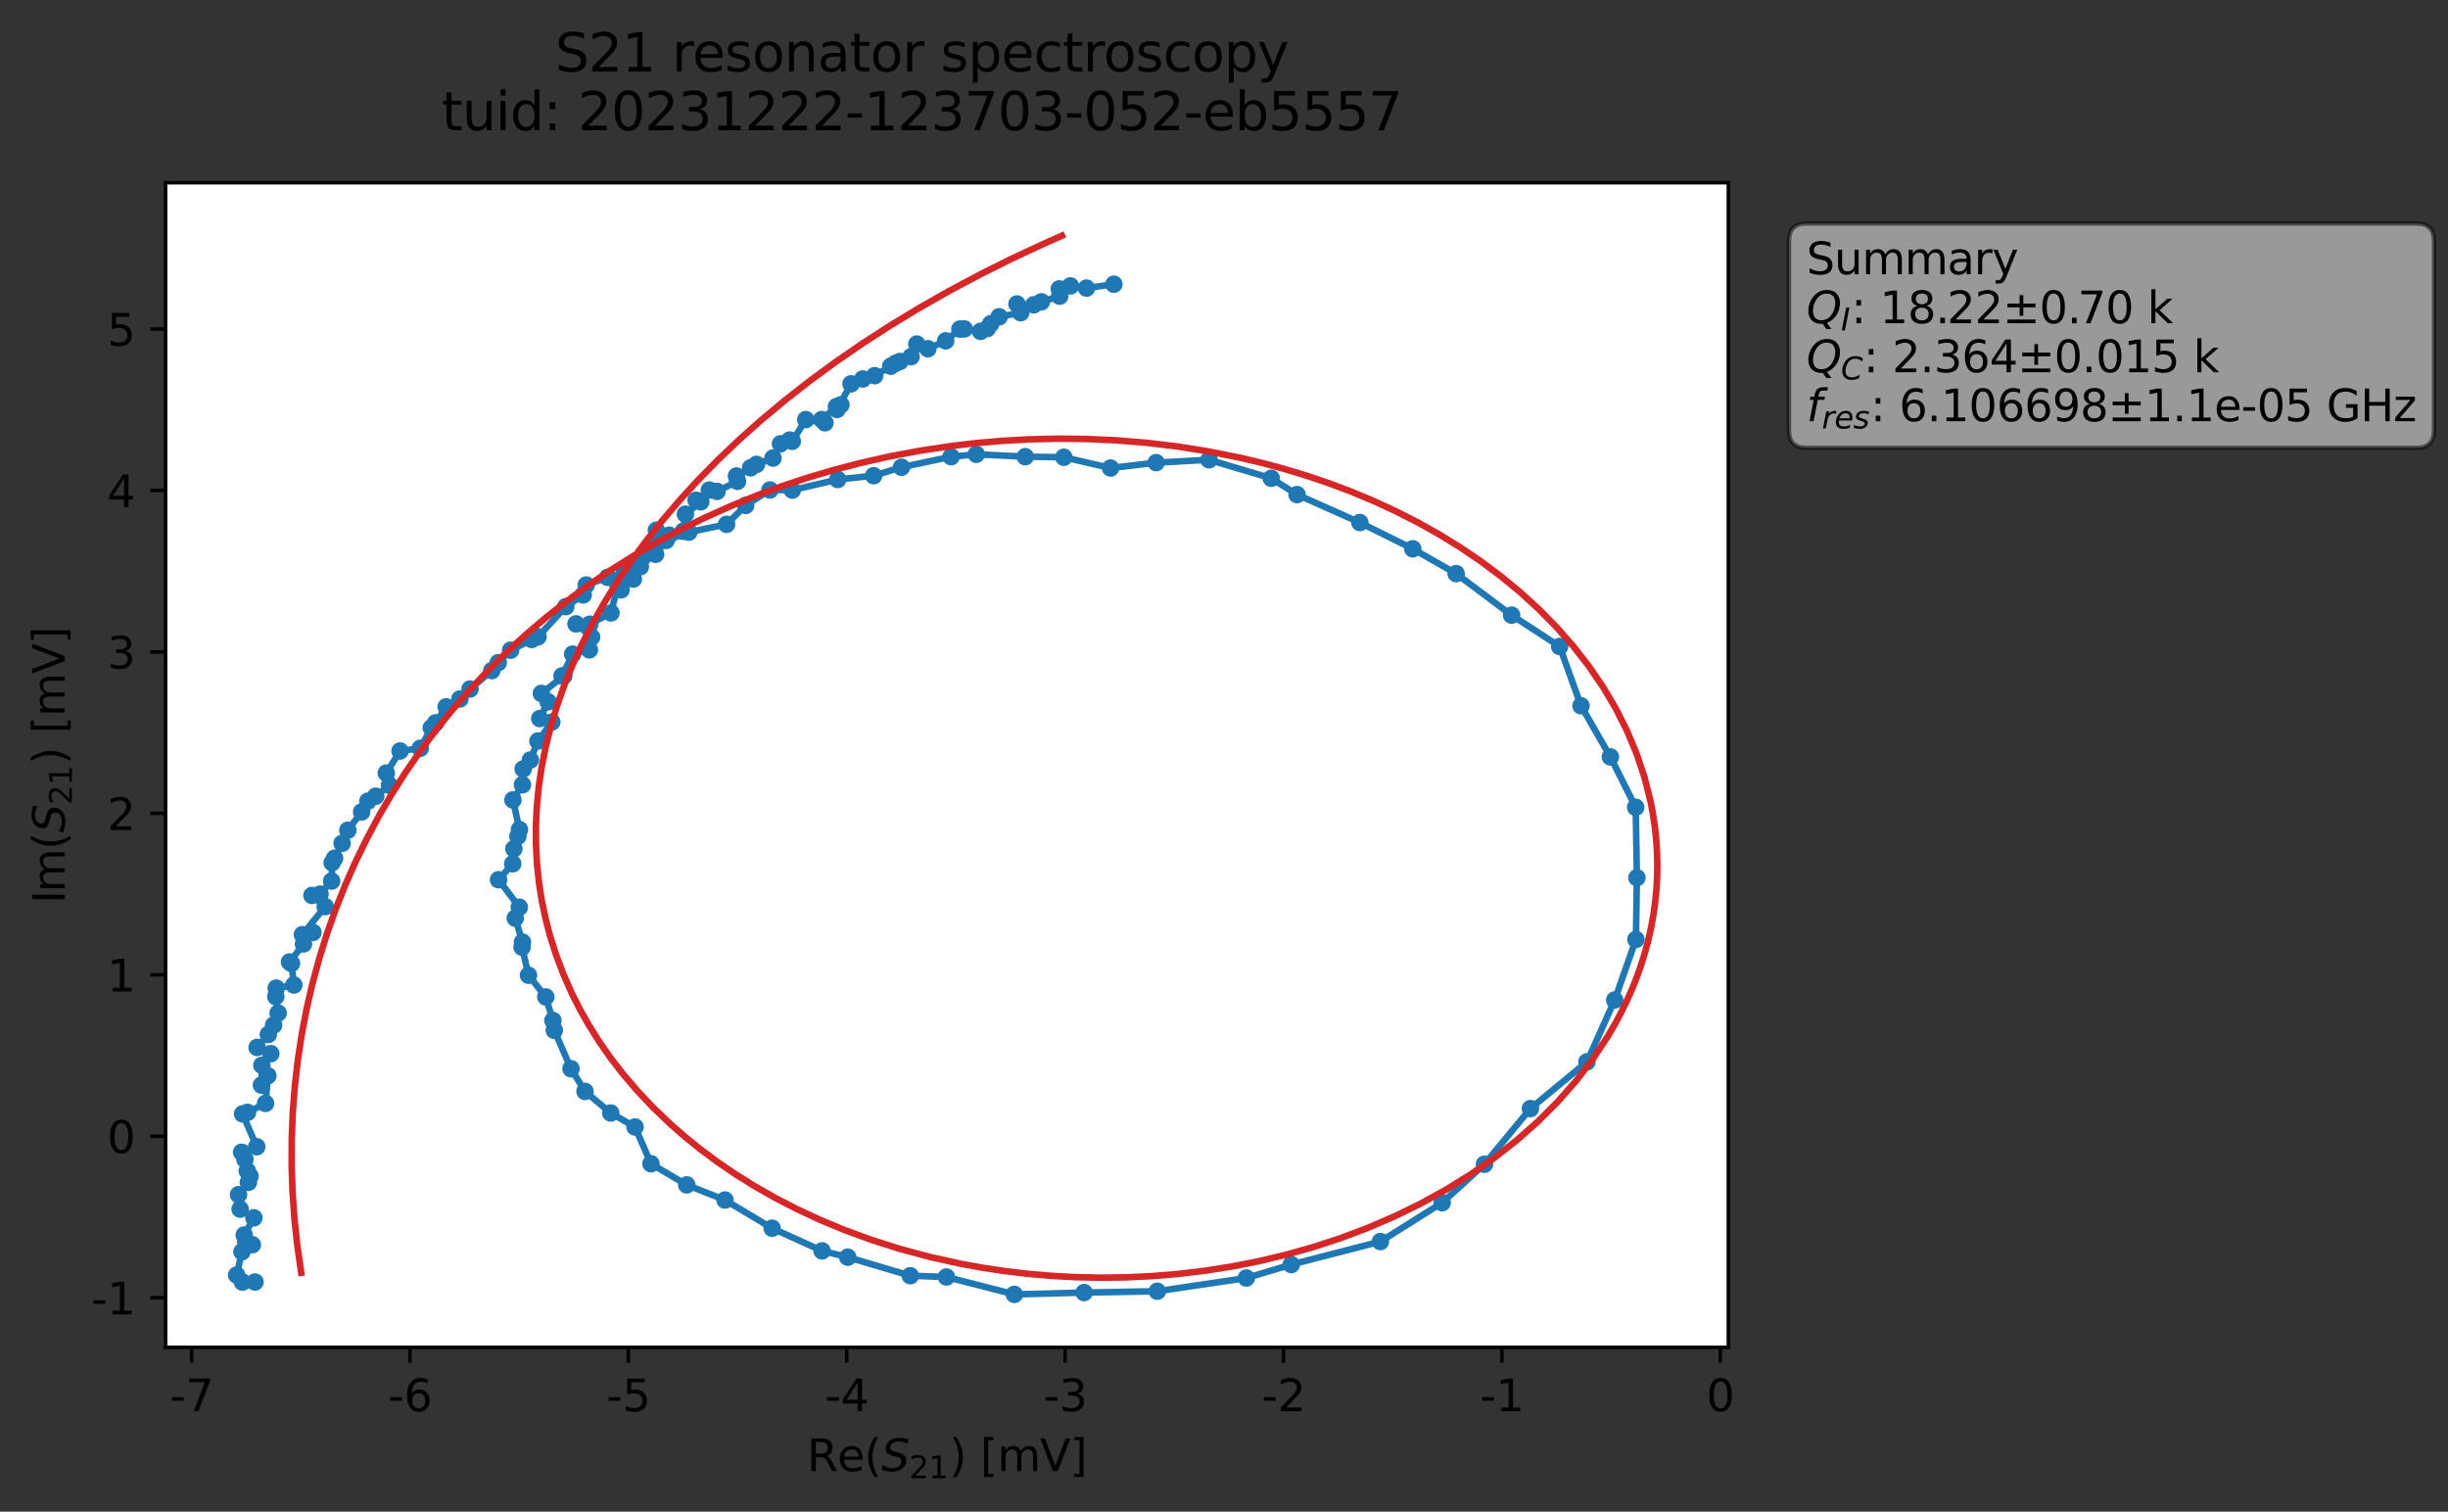 <?xml version="1.0" encoding="utf-8" standalone="no"?>
<!DOCTYPE svg PUBLIC "-//W3C//DTD SVG 1.1//EN"
  "http://www.w3.org/Graphics/SVG/1.1/DTD/svg11.dtd">
<svg xmlns:xlink="http://www.w3.org/1999/xlink" width="559.424pt" height="345.428pt" viewBox="0 0 559.424 345.428" xmlns="http://www.w3.org/2000/svg" version="1.1">
 <rect x="0" y="0" width="559.424" height="345.428" fill="#333333" stroke="none"/>
 <defs>
  <style type="text/css">*{stroke-linejoin: round; stroke-linecap: butt}</style>
 </defs>
 <g id="figure_1">
  <g id="patch_1">
   <path d="M 0 345.428 
L 559.424 345.428 
L 559.424 -0 
L 0 -0 
L 0 345.428 
z
" style="fill: none; opacity: 0"/>
  </g>
  <g id="axes_1">
   <g id="patch_2">
    <path d="M 37.848 307.872 
L 394.968 307.872 
L 394.968 41.76 
L 37.848 41.76 
z
" style="fill: #ffffff"/>
   </g>
   <g id="matplotlib.axis_1">
    <g id="xtick_1">
     <g id="line2d_1">
      <defs>
       <path id="m22966b6f49" d="M 0 0 
L 0 3.5 
" style="stroke: #000000; stroke-width: 0.8"/>
      </defs>
      <g>
       <use xlink:href="#m22966b6f49" x="43.776" y="307.872" style="stroke: #000000; stroke-width: 0.8"/>
      </g>
     </g>
     <g id="text_1">
      <!-- -7 -->
      <g transform="translate(38.791 322.47) scale(0.1 -0.1)">
       <defs>
        <path id="DejaVuSans-2d" d="M 313 2009 
L 1997 2009 
L 1997 1497 
L 313 1497 
L 313 2009 
z
" transform="scale(0.016)"/>
        <path id="DejaVuSans-37" d="M 525 4666 
L 3525 4666 
L 3525 4397 
L 1831 0 
L 1172 0 
L 2766 4134 
L 525 4134 
L 525 4666 
z
" transform="scale(0.016)"/>
       </defs>
       <use xlink:href="#DejaVuSans-2d"/>
       <use xlink:href="#DejaVuSans-37" x="36.084"/>
      </g>
     </g>
    </g>
    <g id="xtick_2">
     <g id="line2d_2">
      <g>
       <use xlink:href="#m22966b6f49" x="93.682" y="307.872" style="stroke: #000000; stroke-width: 0.8"/>
      </g>
     </g>
     <g id="text_2">
      <!-- -6 -->
      <g transform="translate(88.697 322.47) scale(0.1 -0.1)">
       <defs>
        <path id="DejaVuSans-36" d="M 2113 2584 
Q 1688 2584 1439 2293 
Q 1191 2003 1191 1497 
Q 1191 994 1439 701 
Q 1688 409 2113 409 
Q 2538 409 2786 701 
Q 3034 994 3034 1497 
Q 3034 2003 2786 2293 
Q 2538 2584 2113 2584 
z
M 3366 4563 
L 3366 3988 
Q 3128 4100 2886 4159 
Q 2644 4219 2406 4219 
Q 1781 4219 1451 3797 
Q 1122 3375 1075 2522 
Q 1259 2794 1537 2939 
Q 1816 3084 2150 3084 
Q 2853 3084 3261 2657 
Q 3669 2231 3669 1497 
Q 3669 778 3244 343 
Q 2819 -91 2113 -91 
Q 1303 -91 875 529 
Q 447 1150 447 2328 
Q 447 3434 972 4092 
Q 1497 4750 2381 4750 
Q 2619 4750 2861 4703 
Q 3103 4656 3366 4563 
z
" transform="scale(0.016)"/>
       </defs>
       <use xlink:href="#DejaVuSans-2d"/>
       <use xlink:href="#DejaVuSans-36" x="36.084"/>
      </g>
     </g>
    </g>
    <g id="xtick_3">
     <g id="line2d_3">
      <g>
       <use xlink:href="#m22966b6f49" x="143.588" y="307.872" style="stroke: #000000; stroke-width: 0.8"/>
      </g>
     </g>
     <g id="text_3">
      <!-- -5 -->
      <g transform="translate(138.603 322.47) scale(0.1 -0.1)">
       <defs>
        <path id="DejaVuSans-35" d="M 691 4666 
L 3169 4666 
L 3169 4134 
L 1269 4134 
L 1269 2991 
Q 1406 3038 1543 3061 
Q 1681 3084 1819 3084 
Q 2600 3084 3056 2656 
Q 3513 2228 3513 1497 
Q 3513 744 3044 326 
Q 2575 -91 1722 -91 
Q 1428 -91 1123 -41 
Q 819 9 494 109 
L 494 744 
Q 775 591 1075 516 
Q 1375 441 1709 441 
Q 2250 441 2565 725 
Q 2881 1009 2881 1497 
Q 2881 1984 2565 2268 
Q 2250 2553 1709 2553 
Q 1456 2553 1204 2497 
Q 953 2441 691 2322 
L 691 4666 
z
" transform="scale(0.016)"/>
       </defs>
       <use xlink:href="#DejaVuSans-2d"/>
       <use xlink:href="#DejaVuSans-35" x="36.084"/>
      </g>
     </g>
    </g>
    <g id="xtick_4">
     <g id="line2d_4">
      <g>
       <use xlink:href="#m22966b6f49" x="193.495" y="307.872" style="stroke: #000000; stroke-width: 0.8"/>
      </g>
     </g>
     <g id="text_4">
      <!-- -4 -->
      <g transform="translate(188.509 322.47) scale(0.1 -0.1)">
       <defs>
        <path id="DejaVuSans-34" d="M 2419 4116 
L 825 1625 
L 2419 1625 
L 2419 4116 
z
M 2253 4666 
L 3047 4666 
L 3047 1625 
L 3713 1625 
L 3713 1100 
L 3047 1100 
L 3047 0 
L 2419 0 
L 2419 1100 
L 313 1100 
L 313 1709 
L 2253 4666 
z
" transform="scale(0.016)"/>
       </defs>
       <use xlink:href="#DejaVuSans-2d"/>
       <use xlink:href="#DejaVuSans-34" x="36.084"/>
      </g>
     </g>
    </g>
    <g id="xtick_5">
     <g id="line2d_5">
      <g>
       <use xlink:href="#m22966b6f49" x="243.401" y="307.872" style="stroke: #000000; stroke-width: 0.8"/>
      </g>
     </g>
     <g id="text_5">
      <!-- -3 -->
      <g transform="translate(238.416 322.47) scale(0.1 -0.1)">
       <defs>
        <path id="DejaVuSans-33" d="M 2597 2516 
Q 3050 2419 3304 2112 
Q 3559 1806 3559 1356 
Q 3559 666 3084 287 
Q 2609 -91 1734 -91 
Q 1441 -91 1130 -33 
Q 819 25 488 141 
L 488 750 
Q 750 597 1062 519 
Q 1375 441 1716 441 
Q 2309 441 2620 675 
Q 2931 909 2931 1356 
Q 2931 1769 2642 2001 
Q 2353 2234 1838 2234 
L 1294 2234 
L 1294 2753 
L 1863 2753 
Q 2328 2753 2575 2939 
Q 2822 3125 2822 3475 
Q 2822 3834 2567 4026 
Q 2313 4219 1838 4219 
Q 1578 4219 1281 4162 
Q 984 4106 628 3988 
L 628 4550 
Q 988 4650 1302 4700 
Q 1616 4750 1894 4750 
Q 2613 4750 3031 4423 
Q 3450 4097 3450 3541 
Q 3450 3153 3228 2886 
Q 3006 2619 2597 2516 
z
" transform="scale(0.016)"/>
       </defs>
       <use xlink:href="#DejaVuSans-2d"/>
       <use xlink:href="#DejaVuSans-33" x="36.084"/>
      </g>
     </g>
    </g>
    <g id="xtick_6">
     <g id="line2d_6">
      <g>
       <use xlink:href="#m22966b6f49" x="293.307" y="307.872" style="stroke: #000000; stroke-width: 0.8"/>
      </g>
     </g>
     <g id="text_6">
      <!-- -2 -->
      <g transform="translate(288.322 322.47) scale(0.1 -0.1)">
       <defs>
        <path id="DejaVuSans-32" d="M 1228 531 
L 3431 531 
L 3431 0 
L 469 0 
L 469 531 
Q 828 903 1448 1529 
Q 2069 2156 2228 2338 
Q 2531 2678 2651 2914 
Q 2772 3150 2772 3378 
Q 2772 3750 2511 3984 
Q 2250 4219 1831 4219 
Q 1534 4219 1204 4116 
Q 875 4013 500 3803 
L 500 4441 
Q 881 4594 1212 4672 
Q 1544 4750 1819 4750 
Q 2544 4750 2975 4387 
Q 3406 4025 3406 3419 
Q 3406 3131 3298 2873 
Q 3191 2616 2906 2266 
Q 2828 2175 2409 1742 
Q 1991 1309 1228 531 
z
" transform="scale(0.016)"/>
       </defs>
       <use xlink:href="#DejaVuSans-2d"/>
       <use xlink:href="#DejaVuSans-32" x="36.084"/>
      </g>
     </g>
    </g>
    <g id="xtick_7">
     <g id="line2d_7">
      <g>
       <use xlink:href="#m22966b6f49" x="343.213" y="307.872" style="stroke: #000000; stroke-width: 0.8"/>
      </g>
     </g>
     <g id="text_7">
      <!-- -1 -->
      <g transform="translate(338.228 322.47) scale(0.1 -0.1)">
       <defs>
        <path id="DejaVuSans-31" d="M 794 531 
L 1825 531 
L 1825 4091 
L 703 3866 
L 703 4441 
L 1819 4666 
L 2450 4666 
L 2450 531 
L 3481 531 
L 3481 0 
L 794 0 
L 794 531 
z
" transform="scale(0.016)"/>
       </defs>
       <use xlink:href="#DejaVuSans-2d"/>
       <use xlink:href="#DejaVuSans-31" x="36.084"/>
      </g>
     </g>
    </g>
    <g id="xtick_8">
     <g id="line2d_8">
      <g>
       <use xlink:href="#m22966b6f49" x="393.119" y="307.872" style="stroke: #000000; stroke-width: 0.8"/>
      </g>
     </g>
     <g id="text_8">
      <!-- 0 -->
      <g transform="translate(389.938 322.47) scale(0.1 -0.1)">
       <defs>
        <path id="DejaVuSans-30" d="M 2034 4250 
Q 1547 4250 1301 3770 
Q 1056 3291 1056 2328 
Q 1056 1369 1301 889 
Q 1547 409 2034 409 
Q 2525 409 2770 889 
Q 3016 1369 3016 2328 
Q 3016 3291 2770 3770 
Q 2525 4250 2034 4250 
z
M 2034 4750 
Q 2819 4750 3233 4129 
Q 3647 3509 3647 2328 
Q 3647 1150 3233 529 
Q 2819 -91 2034 -91 
Q 1250 -91 836 529 
Q 422 1150 422 2328 
Q 422 3509 836 4129 
Q 1250 4750 2034 4750 
z
" transform="scale(0.016)"/>
       </defs>
       <use xlink:href="#DejaVuSans-30"/>
      </g>
     </g>
    </g>
    <g id="text_9">
     <!-- Re$(S_{21})$ [mV] -->
     <g transform="translate(184.408 336.149) scale(0.1 -0.1)">
      <defs>
       <path id="DejaVuSans-52" d="M 2841 2188 
Q 3044 2119 3236 1894 
Q 3428 1669 3622 1275 
L 4263 0 
L 3584 0 
L 2988 1197 
Q 2756 1666 2539 1819 
Q 2322 1972 1947 1972 
L 1259 1972 
L 1259 0 
L 628 0 
L 628 4666 
L 2053 4666 
Q 2853 4666 3247 4331 
Q 3641 3997 3641 3322 
Q 3641 2881 3436 2590 
Q 3231 2300 2841 2188 
z
M 1259 4147 
L 1259 2491 
L 2053 2491 
Q 2509 2491 2742 2702 
Q 2975 2913 2975 3322 
Q 2975 3731 2742 3939 
Q 2509 4147 2053 4147 
L 1259 4147 
z
" transform="scale(0.016)"/>
       <path id="DejaVuSans-65" d="M 3597 1894 
L 3597 1613 
L 953 1613 
Q 991 1019 1311 708 
Q 1631 397 2203 397 
Q 2534 397 2845 478 
Q 3156 559 3463 722 
L 3463 178 
Q 3153 47 2828 -22 
Q 2503 -91 2169 -91 
Q 1331 -91 842 396 
Q 353 884 353 1716 
Q 353 2575 817 3079 
Q 1281 3584 2069 3584 
Q 2775 3584 3186 3129 
Q 3597 2675 3597 1894 
z
M 3022 2063 
Q 3016 2534 2758 2815 
Q 2500 3097 2075 3097 
Q 1594 3097 1305 2825 
Q 1016 2553 972 2059 
L 3022 2063 
z
" transform="scale(0.016)"/>
       <path id="DejaVuSans-28" d="M 1984 4856 
Q 1566 4138 1362 3434 
Q 1159 2731 1159 2009 
Q 1159 1288 1364 580 
Q 1569 -128 1984 -844 
L 1484 -844 
Q 1016 -109 783 600 
Q 550 1309 550 2009 
Q 550 2706 781 3412 
Q 1013 4119 1484 4856 
L 1984 4856 
z
" transform="scale(0.016)"/>
       <path id="DejaVuSans-Oblique-53" d="M 3859 4513 
L 3738 3897 
Q 3422 4066 3111 4152 
Q 2800 4238 2509 4238 
Q 1944 4238 1609 3991 
Q 1275 3744 1275 3334 
Q 1275 3109 1398 2989 
Q 1522 2869 2034 2731 
L 2413 2638 
Q 3053 2472 3303 2217 
Q 3553 1963 3553 1503 
Q 3553 797 2998 353 
Q 2444 -91 1538 -91 
Q 1166 -91 791 -17 
Q 416 56 38 206 
L 166 856 
Q 513 641 861 531 
Q 1209 422 1556 422 
Q 2147 422 2503 684 
Q 2859 947 2859 1369 
Q 2859 1650 2717 1795 
Q 2575 1941 2106 2059 
L 1728 2156 
Q 1081 2325 845 2545 
Q 609 2766 609 3163 
Q 609 3859 1145 4304 
Q 1681 4750 2541 4750 
Q 2875 4750 3203 4690 
Q 3531 4631 3859 4513 
z
" transform="scale(0.016)"/>
       <path id="DejaVuSans-29" d="M 513 4856 
L 1013 4856 
Q 1481 4119 1714 3412 
Q 1947 2706 1947 2009 
Q 1947 1309 1714 600 
Q 1481 -109 1013 -844 
L 513 -844 
Q 928 -128 1133 580 
Q 1338 1288 1338 2009 
Q 1338 2731 1133 3434 
Q 928 4138 513 4856 
z
" transform="scale(0.016)"/>
       <path id="DejaVuSans-20" transform="scale(0.016)"/>
       <path id="DejaVuSans-5b" d="M 550 4863 
L 1875 4863 
L 1875 4416 
L 1125 4416 
L 1125 -397 
L 1875 -397 
L 1875 -844 
L 550 -844 
L 550 4863 
z
" transform="scale(0.016)"/>
       <path id="DejaVuSans-6d" d="M 3328 2828 
Q 3544 3216 3844 3400 
Q 4144 3584 4550 3584 
Q 5097 3584 5394 3201 
Q 5691 2819 5691 2113 
L 5691 0 
L 5113 0 
L 5113 2094 
Q 5113 2597 4934 2840 
Q 4756 3084 4391 3084 
Q 3944 3084 3684 2787 
Q 3425 2491 3425 1978 
L 3425 0 
L 2847 0 
L 2847 2094 
Q 2847 2600 2669 2842 
Q 2491 3084 2119 3084 
Q 1678 3084 1418 2786 
Q 1159 2488 1159 1978 
L 1159 0 
L 581 0 
L 581 3500 
L 1159 3500 
L 1159 2956 
Q 1356 3278 1631 3431 
Q 1906 3584 2284 3584 
Q 2666 3584 2933 3390 
Q 3200 3197 3328 2828 
z
" transform="scale(0.016)"/>
       <path id="DejaVuSans-56" d="M 1831 0 
L 50 4666 
L 709 4666 
L 2188 738 
L 3669 4666 
L 4325 4666 
L 2547 0 
L 1831 0 
z
" transform="scale(0.016)"/>
       <path id="DejaVuSans-5d" d="M 1947 4863 
L 1947 -844 
L 622 -844 
L 622 -397 
L 1369 -397 
L 1369 4416 
L 622 4416 
L 622 4863 
L 1947 4863 
z
" transform="scale(0.016)"/>
      </defs>
      <use xlink:href="#DejaVuSans-52" transform="translate(0 0.016)"/>
      <use xlink:href="#DejaVuSans-65" transform="translate(69.482 0.016)"/>
      <use xlink:href="#DejaVuSans-28" transform="translate(131.006 0.016)"/>
      <use xlink:href="#DejaVuSans-Oblique-53" transform="translate(170.02 0.016)"/>
      <use xlink:href="#DejaVuSans-32" transform="translate(233.496 -16.391) scale(0.7)"/>
      <use xlink:href="#DejaVuSans-31" transform="translate(278.032 -16.391) scale(0.7)"/>
      <use xlink:href="#DejaVuSans-29" transform="translate(325.303 0.016)"/>
      <use xlink:href="#DejaVuSans-20" transform="translate(364.316 0.016)"/>
      <use xlink:href="#DejaVuSans-5b" transform="translate(396.104 0.016)"/>
      <use xlink:href="#DejaVuSans-6d" transform="translate(435.117 0.016)"/>
      <use xlink:href="#DejaVuSans-56" transform="translate(532.529 0.016)"/>
      <use xlink:href="#DejaVuSans-5d" transform="translate(600.938 0.016)"/>
     </g>
    </g>
   </g>
   <g id="matplotlib.axis_2">
    <g id="ytick_1">
     <g id="line2d_9">
      <defs>
       <path id="m4d9f51f2d2" d="M 0 0 
L -3.5 0 
" style="stroke: #000000; stroke-width: 0.8"/>
      </defs>
      <g>
       <use xlink:href="#m4d9f51f2d2" x="37.848" y="296.538" style="stroke: #000000; stroke-width: 0.8"/>
      </g>
     </g>
     <g id="text_10">
      <!-- -1 -->
      <g transform="translate(20.878 300.337) scale(0.1 -0.1)">
       <use xlink:href="#DejaVuSans-2d"/>
       <use xlink:href="#DejaVuSans-31" x="36.084"/>
      </g>
     </g>
    </g>
    <g id="ytick_2">
     <g id="line2d_10">
      <g>
       <use xlink:href="#m4d9f51f2d2" x="37.848" y="259.646" style="stroke: #000000; stroke-width: 0.8"/>
      </g>
     </g>
     <g id="text_11">
      <!-- 0 -->
      <g transform="translate(24.486 263.446) scale(0.1 -0.1)">
       <use xlink:href="#DejaVuSans-30"/>
      </g>
     </g>
    </g>
    <g id="ytick_3">
     <g id="line2d_11">
      <g>
       <use xlink:href="#m4d9f51f2d2" x="37.848" y="222.755" style="stroke: #000000; stroke-width: 0.8"/>
      </g>
     </g>
     <g id="text_12">
      <!-- 1 -->
      <g transform="translate(24.486 226.555) scale(0.1 -0.1)">
       <use xlink:href="#DejaVuSans-31"/>
      </g>
     </g>
    </g>
    <g id="ytick_4">
     <g id="line2d_12">
      <g>
       <use xlink:href="#m4d9f51f2d2" x="37.848" y="185.864" style="stroke: #000000; stroke-width: 0.8"/>
      </g>
     </g>
     <g id="text_13">
      <!-- 2 -->
      <g transform="translate(24.486 189.663) scale(0.1 -0.1)">
       <use xlink:href="#DejaVuSans-32"/>
      </g>
     </g>
    </g>
    <g id="ytick_5">
     <g id="line2d_13">
      <g>
       <use xlink:href="#m4d9f51f2d2" x="37.848" y="148.973" style="stroke: #000000; stroke-width: 0.8"/>
      </g>
     </g>
     <g id="text_14">
      <!-- 3 -->
      <g transform="translate(24.486 152.772) scale(0.1 -0.1)">
       <use xlink:href="#DejaVuSans-33"/>
      </g>
     </g>
    </g>
    <g id="ytick_6">
     <g id="line2d_14">
      <g>
       <use xlink:href="#m4d9f51f2d2" x="37.848" y="112.082" style="stroke: #000000; stroke-width: 0.8"/>
      </g>
     </g>
     <g id="text_15">
      <!-- 4 -->
      <g transform="translate(24.486 115.881) scale(0.1 -0.1)">
       <use xlink:href="#DejaVuSans-34"/>
      </g>
     </g>
    </g>
    <g id="ytick_7">
     <g id="line2d_15">
      <g>
       <use xlink:href="#m4d9f51f2d2" x="37.848" y="75.191" style="stroke: #000000; stroke-width: 0.8"/>
      </g>
     </g>
     <g id="text_16">
      <!-- 5 -->
      <g transform="translate(24.486 78.99) scale(0.1 -0.1)">
       <use xlink:href="#DejaVuSans-35"/>
      </g>
     </g>
    </g>
    <g id="text_17">
     <!-- Im$(S_{21})$ [mV] -->
     <g transform="translate(14.798 206.466) rotate(-90) scale(0.1 -0.1)">
      <defs>
       <path id="DejaVuSans-49" d="M 628 4666 
L 1259 4666 
L 1259 0 
L 628 0 
L 628 4666 
z
" transform="scale(0.016)"/>
      </defs>
      <use xlink:href="#DejaVuSans-49" transform="translate(0 0.016)"/>
      <use xlink:href="#DejaVuSans-6d" transform="translate(25.867 0.016)"/>
      <use xlink:href="#DejaVuSans-28" transform="translate(123.279 0.016)"/>
      <use xlink:href="#DejaVuSans-Oblique-53" transform="translate(162.293 0.016)"/>
      <use xlink:href="#DejaVuSans-32" transform="translate(225.77 -16.391) scale(0.7)"/>
      <use xlink:href="#DejaVuSans-31" transform="translate(270.306 -16.391) scale(0.7)"/>
      <use xlink:href="#DejaVuSans-29" transform="translate(317.576 0.016)"/>
      <use xlink:href="#DejaVuSans-20" transform="translate(356.59 0.016)"/>
      <use xlink:href="#DejaVuSans-5b" transform="translate(388.377 0.016)"/>
      <use xlink:href="#DejaVuSans-6d" transform="translate(427.391 0.016)"/>
      <use xlink:href="#DejaVuSans-56" transform="translate(524.803 0.016)"/>
      <use xlink:href="#DejaVuSans-5d" transform="translate(593.211 0.016)"/>
     </g>
    </g>
   </g>
   <g id="line2d_16">
    <path d="M 58.27 292.951 
L 55.412 292.964 
L 54.081 291.361 
L 55.294 286.025 
L 57.665 284.429 
L 56.152 283.608 
L 55.814 282.212 
L 58.017 278.275 
L 54.866 276.293 
L 54.505 272.998 
L 56.76 270.175 
L 57.131 268.755 
L 56.506 267.548 
L 55.975 264.919 
L 55.221 263.301 
L 58.668 262.042 
L 55.44 254.531 
L 56.569 254.179 
L 60.683 252.126 
L 61.216 245.809 
L 59.74 247.949 
L 59.841 243.428 
L 61.887 240.769 
L 58.757 239.346 
L 61.317 236.38 
L 62.53 234.247 
L 63.56 231.493 
L 63.029 227.731 
L 63.122 225.793 
L 67.157 225.076 
L 66.615 220.152 
L 66.166 219.818 
L 71.516 213.058 
L 69.105 213.579 
L 74.317 207.165 
L 71.29 204.609 
L 73.135 204.315 
L 75.789 201.327 
L 75.9 197.127 
L 76.464 196.109 
L 78.177 192.705 
L 79.495 189.711 
L 82.642 185.532 
L 84.064 183.077 
L 85.868 181.94 
L 89.008 179.427 
L 88.28 176.654 
L 91.419 171.61 
L 96.036 170.984 
L 98.561 166.315 
L 99.557 165.171 
L 101.955 161.516 
L 105.09 159.729 
L 107.412 157.446 
L 112.39 153.237 
L 113.857 151.423 
L 116.69 148.575 
L 122.951 145.504 
L 129.295 138.624 
L 133.278 135.944 
L 133.965 133.683 
L 138.876 131.922 
L 142.647 131.089 
L 149.821 126.666 
L 152.218 123.501 
L 157.414 121.604 
L 166.035 119.814 
L 170.404 115.495 
L 175.944 111.964 
L 181.065 112.001 
L 191.443 109.567 
L 199.65 108.702 
L 206.016 106.764 
L 217.345 104.357 
L 223.11 103.816 
L 234.298 104.354 
L 243.106 104.486 
L 253.785 106.947 
L 264.209 105.717 
L 276.289 105.065 
L 290.508 109.284 
L 296.406 113.019 
L 310.753 119.4 
L 322.845 125.402 
L 332.755 131.073 
L 345.434 140.57 
L 356.419 147.723 
L 361.294 161.271 
L 368.017 172.96 
L 373.792 184.473 
L 374.07 200.561 
L 373.848 214.675 
L 368.994 228.512 
L 362.655 242.64 
L 349.737 253.315 
L 339.229 266.039 
L 329.563 274.825 
L 315.454 283.707 
L 295.086 288.96 
L 284.814 292.033 
L 264.477 295.053 
L 247.742 295.36 
L 231.803 295.776 
L 216.271 291.799 
L 208.021 291.509 
L 193.734 287.276 
L 187.873 285.832 
L 176.442 280.654 
L 165.685 274.218 
L 156.939 270.755 
L 148.767 265.921 
L 145.117 257.521 
L 139.572 254.328 
L 133.684 249.391 
L 130.483 244.212 
L 126.672 235.437 
L 126.348 233.18 
L 124.729 227.806 
L 120.774 222.852 
L 119.304 216.442 
L 119.394 215.279 
L 117.751 209.803 
L 118.675 207.302 
L 113.934 201.02 
L 117.173 197.375 
L 117.433 193.953 
L 118.352 191.107 
L 118.709 189.554 
L 117.219 182.787 
L 119.398 179.32 
L 119.552 175.715 
L 121.203 173.665 
L 122.936 169.329 
L 126.105 164.994 
L 123.35 164.193 
L 125.252 160.368 
L 123.712 158.452 
L 128.855 154.444 
L 128.439 154.453 
L 130.86 149.476 
L 134.689 148.499 
L 135.203 145.579 
L 131.628 142.555 
L 134.782 142.634 
L 139.62 140.057 
L 141.212 133.695 
L 141.929 134.782 
L 144.736 132.327 
L 146.323 129.514 
L 146.736 127.529 
L 149.202 124.609 
L 150.007 121.148 
L 152.932 122.293 
L 156.137 121.403 
L 156.636 117.487 
L 160.147 114.668 
L 159.063 114.316 
L 162.1 111.978 
L 163.861 112.281 
L 168.539 109.988 
L 168.307 108.765 
L 172.876 106.114 
L 176.646 104.672 
L 178.357 101.413 
L 180.444 100.558 
L 181.061 100.839 
L 184.139 95.882 
L 188.535 96.614 
L 187.778 95.864 
L 191.139 92.913 
L 192.178 92.494 
L 191.288 93.569 
L 194.486 87.712 
L 197.169 86.596 
L 199.88 85.842 
L 204.641 83.036 
L 208.203 81.496 
L 209.514 78.613 
L 212.045 79.684 
L 216.11 77.89 
L 219.354 75.196 
L 220.358 75.162 
L 224.078 75.715 
L 225.61 75.081 
L 226.424 73.968 
L 228.335 72.389 
L 233.257 71.457 
L 232.406 69.461 
L 236.243 69.654 
L 237.976 68.969 
L 242.155 67.681 
L 242.08 66.013 
L 244.62 65.331 
L 248.291 65.834 
L 254.553 64.946 
L 254.553 64.946 
" clip-path="url(#p1aa5246f6b)" style="fill: none; stroke: #1f77b4; stroke-width: 1.5; stroke-linecap: square"/>
    <defs>
     <path id="m7cdc631220" d="M 0 1.5 
C 0.398 1.5 0.779 1.342 1.061 1.061 
C 1.342 0.779 1.5 0.398 1.5 0 
C 1.5 -0.398 1.342 -0.779 1.061 -1.061 
C 0.779 -1.342 0.398 -1.5 0 -1.5 
C -0.398 -1.5 -0.779 -1.342 -1.061 -1.061 
C -1.342 -0.779 -1.5 -0.398 -1.5 0 
C -1.5 0.398 -1.342 0.779 -1.061 1.061 
C -0.779 1.342 -0.398 1.5 0 1.5 
z
" style="stroke: #1f77b4"/>
    </defs>
    <g clip-path="url(#p1aa5246f6b)">
     <use xlink:href="#m7cdc631220" x="58.27" y="292.951" style="fill: #1f77b4; stroke: #1f77b4"/>
     <use xlink:href="#m7cdc631220" x="55.412" y="292.964" style="fill: #1f77b4; stroke: #1f77b4"/>
     <use xlink:href="#m7cdc631220" x="54.081" y="291.361" style="fill: #1f77b4; stroke: #1f77b4"/>
     <use xlink:href="#m7cdc631220" x="55.294" y="286.025" style="fill: #1f77b4; stroke: #1f77b4"/>
     <use xlink:href="#m7cdc631220" x="57.665" y="284.429" style="fill: #1f77b4; stroke: #1f77b4"/>
     <use xlink:href="#m7cdc631220" x="56.152" y="283.608" style="fill: #1f77b4; stroke: #1f77b4"/>
     <use xlink:href="#m7cdc631220" x="55.814" y="282.212" style="fill: #1f77b4; stroke: #1f77b4"/>
     <use xlink:href="#m7cdc631220" x="58.017" y="278.275" style="fill: #1f77b4; stroke: #1f77b4"/>
     <use xlink:href="#m7cdc631220" x="54.866" y="276.293" style="fill: #1f77b4; stroke: #1f77b4"/>
     <use xlink:href="#m7cdc631220" x="54.505" y="272.998" style="fill: #1f77b4; stroke: #1f77b4"/>
     <use xlink:href="#m7cdc631220" x="56.76" y="270.175" style="fill: #1f77b4; stroke: #1f77b4"/>
     <use xlink:href="#m7cdc631220" x="57.131" y="268.755" style="fill: #1f77b4; stroke: #1f77b4"/>
     <use xlink:href="#m7cdc631220" x="56.506" y="267.548" style="fill: #1f77b4; stroke: #1f77b4"/>
     <use xlink:href="#m7cdc631220" x="55.975" y="264.919" style="fill: #1f77b4; stroke: #1f77b4"/>
     <use xlink:href="#m7cdc631220" x="55.221" y="263.301" style="fill: #1f77b4; stroke: #1f77b4"/>
     <use xlink:href="#m7cdc631220" x="58.668" y="262.042" style="fill: #1f77b4; stroke: #1f77b4"/>
     <use xlink:href="#m7cdc631220" x="55.44" y="254.531" style="fill: #1f77b4; stroke: #1f77b4"/>
     <use xlink:href="#m7cdc631220" x="56.569" y="254.179" style="fill: #1f77b4; stroke: #1f77b4"/>
     <use xlink:href="#m7cdc631220" x="60.683" y="252.126" style="fill: #1f77b4; stroke: #1f77b4"/>
     <use xlink:href="#m7cdc631220" x="61.216" y="245.809" style="fill: #1f77b4; stroke: #1f77b4"/>
     <use xlink:href="#m7cdc631220" x="59.74" y="247.949" style="fill: #1f77b4; stroke: #1f77b4"/>
     <use xlink:href="#m7cdc631220" x="59.841" y="243.428" style="fill: #1f77b4; stroke: #1f77b4"/>
     <use xlink:href="#m7cdc631220" x="61.887" y="240.769" style="fill: #1f77b4; stroke: #1f77b4"/>
     <use xlink:href="#m7cdc631220" x="58.757" y="239.346" style="fill: #1f77b4; stroke: #1f77b4"/>
     <use xlink:href="#m7cdc631220" x="61.317" y="236.38" style="fill: #1f77b4; stroke: #1f77b4"/>
     <use xlink:href="#m7cdc631220" x="62.53" y="234.247" style="fill: #1f77b4; stroke: #1f77b4"/>
     <use xlink:href="#m7cdc631220" x="63.56" y="231.493" style="fill: #1f77b4; stroke: #1f77b4"/>
     <use xlink:href="#m7cdc631220" x="63.029" y="227.731" style="fill: #1f77b4; stroke: #1f77b4"/>
     <use xlink:href="#m7cdc631220" x="63.122" y="225.793" style="fill: #1f77b4; stroke: #1f77b4"/>
     <use xlink:href="#m7cdc631220" x="67.157" y="225.076" style="fill: #1f77b4; stroke: #1f77b4"/>
     <use xlink:href="#m7cdc631220" x="66.615" y="220.152" style="fill: #1f77b4; stroke: #1f77b4"/>
     <use xlink:href="#m7cdc631220" x="66.166" y="219.818" style="fill: #1f77b4; stroke: #1f77b4"/>
     <use xlink:href="#m7cdc631220" x="69.351" y="215.699" style="fill: #1f77b4; stroke: #1f77b4"/>
     <use xlink:href="#m7cdc631220" x="71.516" y="213.058" style="fill: #1f77b4; stroke: #1f77b4"/>
     <use xlink:href="#m7cdc631220" x="69.105" y="213.579" style="fill: #1f77b4; stroke: #1f77b4"/>
     <use xlink:href="#m7cdc631220" x="74.317" y="207.165" style="fill: #1f77b4; stroke: #1f77b4"/>
     <use xlink:href="#m7cdc631220" x="71.29" y="204.609" style="fill: #1f77b4; stroke: #1f77b4"/>
     <use xlink:href="#m7cdc631220" x="73.135" y="204.315" style="fill: #1f77b4; stroke: #1f77b4"/>
     <use xlink:href="#m7cdc631220" x="75.789" y="201.327" style="fill: #1f77b4; stroke: #1f77b4"/>
     <use xlink:href="#m7cdc631220" x="75.9" y="197.127" style="fill: #1f77b4; stroke: #1f77b4"/>
     <use xlink:href="#m7cdc631220" x="76.464" y="196.109" style="fill: #1f77b4; stroke: #1f77b4"/>
     <use xlink:href="#m7cdc631220" x="78.177" y="192.705" style="fill: #1f77b4; stroke: #1f77b4"/>
     <use xlink:href="#m7cdc631220" x="79.495" y="189.711" style="fill: #1f77b4; stroke: #1f77b4"/>
     <use xlink:href="#m7cdc631220" x="82.642" y="185.532" style="fill: #1f77b4; stroke: #1f77b4"/>
     <use xlink:href="#m7cdc631220" x="84.064" y="183.077" style="fill: #1f77b4; stroke: #1f77b4"/>
     <use xlink:href="#m7cdc631220" x="85.868" y="181.94" style="fill: #1f77b4; stroke: #1f77b4"/>
     <use xlink:href="#m7cdc631220" x="89.008" y="179.427" style="fill: #1f77b4; stroke: #1f77b4"/>
     <use xlink:href="#m7cdc631220" x="88.28" y="176.654" style="fill: #1f77b4; stroke: #1f77b4"/>
     <use xlink:href="#m7cdc631220" x="91.419" y="171.61" style="fill: #1f77b4; stroke: #1f77b4"/>
     <use xlink:href="#m7cdc631220" x="96.036" y="170.984" style="fill: #1f77b4; stroke: #1f77b4"/>
     <use xlink:href="#m7cdc631220" x="98.561" y="166.315" style="fill: #1f77b4; stroke: #1f77b4"/>
     <use xlink:href="#m7cdc631220" x="99.557" y="165.171" style="fill: #1f77b4; stroke: #1f77b4"/>
     <use xlink:href="#m7cdc631220" x="101.955" y="161.516" style="fill: #1f77b4; stroke: #1f77b4"/>
     <use xlink:href="#m7cdc631220" x="105.09" y="159.729" style="fill: #1f77b4; stroke: #1f77b4"/>
     <use xlink:href="#m7cdc631220" x="107.412" y="157.446" style="fill: #1f77b4; stroke: #1f77b4"/>
     <use xlink:href="#m7cdc631220" x="112.39" y="153.237" style="fill: #1f77b4; stroke: #1f77b4"/>
     <use xlink:href="#m7cdc631220" x="113.857" y="151.423" style="fill: #1f77b4; stroke: #1f77b4"/>
     <use xlink:href="#m7cdc631220" x="116.69" y="148.575" style="fill: #1f77b4; stroke: #1f77b4"/>
     <use xlink:href="#m7cdc631220" x="121.533" y="146.122" style="fill: #1f77b4; stroke: #1f77b4"/>
     <use xlink:href="#m7cdc631220" x="122.951" y="145.504" style="fill: #1f77b4; stroke: #1f77b4"/>
     <use xlink:href="#m7cdc631220" x="129.295" y="138.624" style="fill: #1f77b4; stroke: #1f77b4"/>
     <use xlink:href="#m7cdc631220" x="133.278" y="135.944" style="fill: #1f77b4; stroke: #1f77b4"/>
     <use xlink:href="#m7cdc631220" x="133.965" y="133.683" style="fill: #1f77b4; stroke: #1f77b4"/>
     <use xlink:href="#m7cdc631220" x="138.876" y="131.922" style="fill: #1f77b4; stroke: #1f77b4"/>
     <use xlink:href="#m7cdc631220" x="142.647" y="131.089" style="fill: #1f77b4; stroke: #1f77b4"/>
     <use xlink:href="#m7cdc631220" x="149.821" y="126.666" style="fill: #1f77b4; stroke: #1f77b4"/>
     <use xlink:href="#m7cdc631220" x="152.218" y="123.501" style="fill: #1f77b4; stroke: #1f77b4"/>
     <use xlink:href="#m7cdc631220" x="157.414" y="121.604" style="fill: #1f77b4; stroke: #1f77b4"/>
     <use xlink:href="#m7cdc631220" x="166.035" y="119.814" style="fill: #1f77b4; stroke: #1f77b4"/>
     <use xlink:href="#m7cdc631220" x="170.404" y="115.495" style="fill: #1f77b4; stroke: #1f77b4"/>
     <use xlink:href="#m7cdc631220" x="175.944" y="111.964" style="fill: #1f77b4; stroke: #1f77b4"/>
     <use xlink:href="#m7cdc631220" x="181.065" y="112.001" style="fill: #1f77b4; stroke: #1f77b4"/>
     <use xlink:href="#m7cdc631220" x="191.443" y="109.567" style="fill: #1f77b4; stroke: #1f77b4"/>
     <use xlink:href="#m7cdc631220" x="199.65" y="108.702" style="fill: #1f77b4; stroke: #1f77b4"/>
     <use xlink:href="#m7cdc631220" x="206.016" y="106.764" style="fill: #1f77b4; stroke: #1f77b4"/>
     <use xlink:href="#m7cdc631220" x="217.345" y="104.357" style="fill: #1f77b4; stroke: #1f77b4"/>
     <use xlink:href="#m7cdc631220" x="223.11" y="103.816" style="fill: #1f77b4; stroke: #1f77b4"/>
     <use xlink:href="#m7cdc631220" x="234.298" y="104.354" style="fill: #1f77b4; stroke: #1f77b4"/>
     <use xlink:href="#m7cdc631220" x="243.106" y="104.486" style="fill: #1f77b4; stroke: #1f77b4"/>
     <use xlink:href="#m7cdc631220" x="253.785" y="106.947" style="fill: #1f77b4; stroke: #1f77b4"/>
     <use xlink:href="#m7cdc631220" x="264.209" y="105.717" style="fill: #1f77b4; stroke: #1f77b4"/>
     <use xlink:href="#m7cdc631220" x="276.289" y="105.065" style="fill: #1f77b4; stroke: #1f77b4"/>
     <use xlink:href="#m7cdc631220" x="290.508" y="109.284" style="fill: #1f77b4; stroke: #1f77b4"/>
     <use xlink:href="#m7cdc631220" x="296.406" y="113.019" style="fill: #1f77b4; stroke: #1f77b4"/>
     <use xlink:href="#m7cdc631220" x="310.753" y="119.4" style="fill: #1f77b4; stroke: #1f77b4"/>
     <use xlink:href="#m7cdc631220" x="322.845" y="125.402" style="fill: #1f77b4; stroke: #1f77b4"/>
     <use xlink:href="#m7cdc631220" x="332.755" y="131.073" style="fill: #1f77b4; stroke: #1f77b4"/>
     <use xlink:href="#m7cdc631220" x="345.434" y="140.57" style="fill: #1f77b4; stroke: #1f77b4"/>
     <use xlink:href="#m7cdc631220" x="356.419" y="147.723" style="fill: #1f77b4; stroke: #1f77b4"/>
     <use xlink:href="#m7cdc631220" x="361.294" y="161.271" style="fill: #1f77b4; stroke: #1f77b4"/>
     <use xlink:href="#m7cdc631220" x="368.017" y="172.96" style="fill: #1f77b4; stroke: #1f77b4"/>
     <use xlink:href="#m7cdc631220" x="373.792" y="184.473" style="fill: #1f77b4; stroke: #1f77b4"/>
     <use xlink:href="#m7cdc631220" x="374.07" y="200.561" style="fill: #1f77b4; stroke: #1f77b4"/>
     <use xlink:href="#m7cdc631220" x="373.848" y="214.675" style="fill: #1f77b4; stroke: #1f77b4"/>
     <use xlink:href="#m7cdc631220" x="368.994" y="228.512" style="fill: #1f77b4; stroke: #1f77b4"/>
     <use xlink:href="#m7cdc631220" x="362.655" y="242.64" style="fill: #1f77b4; stroke: #1f77b4"/>
     <use xlink:href="#m7cdc631220" x="349.737" y="253.315" style="fill: #1f77b4; stroke: #1f77b4"/>
     <use xlink:href="#m7cdc631220" x="339.229" y="266.039" style="fill: #1f77b4; stroke: #1f77b4"/>
     <use xlink:href="#m7cdc631220" x="329.563" y="274.825" style="fill: #1f77b4; stroke: #1f77b4"/>
     <use xlink:href="#m7cdc631220" x="315.454" y="283.707" style="fill: #1f77b4; stroke: #1f77b4"/>
     <use xlink:href="#m7cdc631220" x="295.086" y="288.96" style="fill: #1f77b4; stroke: #1f77b4"/>
     <use xlink:href="#m7cdc631220" x="284.814" y="292.033" style="fill: #1f77b4; stroke: #1f77b4"/>
     <use xlink:href="#m7cdc631220" x="264.477" y="295.053" style="fill: #1f77b4; stroke: #1f77b4"/>
     <use xlink:href="#m7cdc631220" x="247.742" y="295.36" style="fill: #1f77b4; stroke: #1f77b4"/>
     <use xlink:href="#m7cdc631220" x="231.803" y="295.776" style="fill: #1f77b4; stroke: #1f77b4"/>
     <use xlink:href="#m7cdc631220" x="216.271" y="291.799" style="fill: #1f77b4; stroke: #1f77b4"/>
     <use xlink:href="#m7cdc631220" x="208.021" y="291.509" style="fill: #1f77b4; stroke: #1f77b4"/>
     <use xlink:href="#m7cdc631220" x="193.734" y="287.276" style="fill: #1f77b4; stroke: #1f77b4"/>
     <use xlink:href="#m7cdc631220" x="187.873" y="285.832" style="fill: #1f77b4; stroke: #1f77b4"/>
     <use xlink:href="#m7cdc631220" x="176.442" y="280.654" style="fill: #1f77b4; stroke: #1f77b4"/>
     <use xlink:href="#m7cdc631220" x="165.685" y="274.218" style="fill: #1f77b4; stroke: #1f77b4"/>
     <use xlink:href="#m7cdc631220" x="156.939" y="270.755" style="fill: #1f77b4; stroke: #1f77b4"/>
     <use xlink:href="#m7cdc631220" x="148.767" y="265.921" style="fill: #1f77b4; stroke: #1f77b4"/>
     <use xlink:href="#m7cdc631220" x="145.117" y="257.521" style="fill: #1f77b4; stroke: #1f77b4"/>
     <use xlink:href="#m7cdc631220" x="139.572" y="254.328" style="fill: #1f77b4; stroke: #1f77b4"/>
     <use xlink:href="#m7cdc631220" x="133.684" y="249.391" style="fill: #1f77b4; stroke: #1f77b4"/>
     <use xlink:href="#m7cdc631220" x="130.483" y="244.212" style="fill: #1f77b4; stroke: #1f77b4"/>
     <use xlink:href="#m7cdc631220" x="126.672" y="235.437" style="fill: #1f77b4; stroke: #1f77b4"/>
     <use xlink:href="#m7cdc631220" x="126.348" y="233.18" style="fill: #1f77b4; stroke: #1f77b4"/>
     <use xlink:href="#m7cdc631220" x="124.729" y="227.806" style="fill: #1f77b4; stroke: #1f77b4"/>
     <use xlink:href="#m7cdc631220" x="120.774" y="222.852" style="fill: #1f77b4; stroke: #1f77b4"/>
     <use xlink:href="#m7cdc631220" x="119.304" y="216.442" style="fill: #1f77b4; stroke: #1f77b4"/>
     <use xlink:href="#m7cdc631220" x="119.394" y="215.279" style="fill: #1f77b4; stroke: #1f77b4"/>
     <use xlink:href="#m7cdc631220" x="117.751" y="209.803" style="fill: #1f77b4; stroke: #1f77b4"/>
     <use xlink:href="#m7cdc631220" x="118.675" y="207.302" style="fill: #1f77b4; stroke: #1f77b4"/>
     <use xlink:href="#m7cdc631220" x="113.934" y="201.02" style="fill: #1f77b4; stroke: #1f77b4"/>
     <use xlink:href="#m7cdc631220" x="117.173" y="197.375" style="fill: #1f77b4; stroke: #1f77b4"/>
     <use xlink:href="#m7cdc631220" x="117.433" y="193.953" style="fill: #1f77b4; stroke: #1f77b4"/>
     <use xlink:href="#m7cdc631220" x="118.352" y="191.107" style="fill: #1f77b4; stroke: #1f77b4"/>
     <use xlink:href="#m7cdc631220" x="118.709" y="189.554" style="fill: #1f77b4; stroke: #1f77b4"/>
     <use xlink:href="#m7cdc631220" x="117.219" y="182.787" style="fill: #1f77b4; stroke: #1f77b4"/>
     <use xlink:href="#m7cdc631220" x="119.398" y="179.32" style="fill: #1f77b4; stroke: #1f77b4"/>
     <use xlink:href="#m7cdc631220" x="119.552" y="175.715" style="fill: #1f77b4; stroke: #1f77b4"/>
     <use xlink:href="#m7cdc631220" x="121.203" y="173.665" style="fill: #1f77b4; stroke: #1f77b4"/>
     <use xlink:href="#m7cdc631220" x="122.936" y="169.329" style="fill: #1f77b4; stroke: #1f77b4"/>
     <use xlink:href="#m7cdc631220" x="126.105" y="164.994" style="fill: #1f77b4; stroke: #1f77b4"/>
     <use xlink:href="#m7cdc631220" x="123.35" y="164.193" style="fill: #1f77b4; stroke: #1f77b4"/>
     <use xlink:href="#m7cdc631220" x="125.252" y="160.368" style="fill: #1f77b4; stroke: #1f77b4"/>
     <use xlink:href="#m7cdc631220" x="123.712" y="158.452" style="fill: #1f77b4; stroke: #1f77b4"/>
     <use xlink:href="#m7cdc631220" x="128.855" y="154.444" style="fill: #1f77b4; stroke: #1f77b4"/>
     <use xlink:href="#m7cdc631220" x="128.439" y="154.453" style="fill: #1f77b4; stroke: #1f77b4"/>
     <use xlink:href="#m7cdc631220" x="130.86" y="149.476" style="fill: #1f77b4; stroke: #1f77b4"/>
     <use xlink:href="#m7cdc631220" x="134.689" y="148.499" style="fill: #1f77b4; stroke: #1f77b4"/>
     <use xlink:href="#m7cdc631220" x="135.203" y="145.579" style="fill: #1f77b4; stroke: #1f77b4"/>
     <use xlink:href="#m7cdc631220" x="131.628" y="142.555" style="fill: #1f77b4; stroke: #1f77b4"/>
     <use xlink:href="#m7cdc631220" x="134.782" y="142.634" style="fill: #1f77b4; stroke: #1f77b4"/>
     <use xlink:href="#m7cdc631220" x="139.62" y="140.057" style="fill: #1f77b4; stroke: #1f77b4"/>
     <use xlink:href="#m7cdc631220" x="141.212" y="133.695" style="fill: #1f77b4; stroke: #1f77b4"/>
     <use xlink:href="#m7cdc631220" x="141.929" y="134.782" style="fill: #1f77b4; stroke: #1f77b4"/>
     <use xlink:href="#m7cdc631220" x="144.736" y="132.327" style="fill: #1f77b4; stroke: #1f77b4"/>
     <use xlink:href="#m7cdc631220" x="146.323" y="129.514" style="fill: #1f77b4; stroke: #1f77b4"/>
     <use xlink:href="#m7cdc631220" x="146.736" y="127.529" style="fill: #1f77b4; stroke: #1f77b4"/>
     <use xlink:href="#m7cdc631220" x="149.202" y="124.609" style="fill: #1f77b4; stroke: #1f77b4"/>
     <use xlink:href="#m7cdc631220" x="150.007" y="121.148" style="fill: #1f77b4; stroke: #1f77b4"/>
     <use xlink:href="#m7cdc631220" x="152.932" y="122.293" style="fill: #1f77b4; stroke: #1f77b4"/>
     <use xlink:href="#m7cdc631220" x="156.137" y="121.403" style="fill: #1f77b4; stroke: #1f77b4"/>
     <use xlink:href="#m7cdc631220" x="156.636" y="117.487" style="fill: #1f77b4; stroke: #1f77b4"/>
     <use xlink:href="#m7cdc631220" x="160.147" y="114.668" style="fill: #1f77b4; stroke: #1f77b4"/>
     <use xlink:href="#m7cdc631220" x="159.063" y="114.316" style="fill: #1f77b4; stroke: #1f77b4"/>
     <use xlink:href="#m7cdc631220" x="162.1" y="111.978" style="fill: #1f77b4; stroke: #1f77b4"/>
     <use xlink:href="#m7cdc631220" x="163.861" y="112.281" style="fill: #1f77b4; stroke: #1f77b4"/>
     <use xlink:href="#m7cdc631220" x="168.539" y="109.988" style="fill: #1f77b4; stroke: #1f77b4"/>
     <use xlink:href="#m7cdc631220" x="168.307" y="108.765" style="fill: #1f77b4; stroke: #1f77b4"/>
     <use xlink:href="#m7cdc631220" x="171.528" y="106.902" style="fill: #1f77b4; stroke: #1f77b4"/>
     <use xlink:href="#m7cdc631220" x="172.876" y="106.114" style="fill: #1f77b4; stroke: #1f77b4"/>
     <use xlink:href="#m7cdc631220" x="176.646" y="104.672" style="fill: #1f77b4; stroke: #1f77b4"/>
     <use xlink:href="#m7cdc631220" x="178.357" y="101.413" style="fill: #1f77b4; stroke: #1f77b4"/>
     <use xlink:href="#m7cdc631220" x="180.444" y="100.558" style="fill: #1f77b4; stroke: #1f77b4"/>
     <use xlink:href="#m7cdc631220" x="181.061" y="100.839" style="fill: #1f77b4; stroke: #1f77b4"/>
     <use xlink:href="#m7cdc631220" x="184.139" y="95.882" style="fill: #1f77b4; stroke: #1f77b4"/>
     <use xlink:href="#m7cdc631220" x="188.535" y="96.614" style="fill: #1f77b4; stroke: #1f77b4"/>
     <use xlink:href="#m7cdc631220" x="187.778" y="95.864" style="fill: #1f77b4; stroke: #1f77b4"/>
     <use xlink:href="#m7cdc631220" x="191.139" y="92.913" style="fill: #1f77b4; stroke: #1f77b4"/>
     <use xlink:href="#m7cdc631220" x="192.178" y="92.494" style="fill: #1f77b4; stroke: #1f77b4"/>
     <use xlink:href="#m7cdc631220" x="191.288" y="93.569" style="fill: #1f77b4; stroke: #1f77b4"/>
     <use xlink:href="#m7cdc631220" x="194.486" y="87.712" style="fill: #1f77b4; stroke: #1f77b4"/>
     <use xlink:href="#m7cdc631220" x="197.169" y="86.596" style="fill: #1f77b4; stroke: #1f77b4"/>
     <use xlink:href="#m7cdc631220" x="199.88" y="85.842" style="fill: #1f77b4; stroke: #1f77b4"/>
     <use xlink:href="#m7cdc631220" x="203.556" y="83.689" style="fill: #1f77b4; stroke: #1f77b4"/>
     <use xlink:href="#m7cdc631220" x="204.641" y="83.036" style="fill: #1f77b4; stroke: #1f77b4"/>
     <use xlink:href="#m7cdc631220" x="205.662" y="82.597" style="fill: #1f77b4; stroke: #1f77b4"/>
     <use xlink:href="#m7cdc631220" x="208.203" y="81.496" style="fill: #1f77b4; stroke: #1f77b4"/>
     <use xlink:href="#m7cdc631220" x="209.514" y="78.613" style="fill: #1f77b4; stroke: #1f77b4"/>
     <use xlink:href="#m7cdc631220" x="212.045" y="79.684" style="fill: #1f77b4; stroke: #1f77b4"/>
     <use xlink:href="#m7cdc631220" x="216.11" y="77.89" style="fill: #1f77b4; stroke: #1f77b4"/>
     <use xlink:href="#m7cdc631220" x="219.354" y="75.196" style="fill: #1f77b4; stroke: #1f77b4"/>
     <use xlink:href="#m7cdc631220" x="220.358" y="75.162" style="fill: #1f77b4; stroke: #1f77b4"/>
     <use xlink:href="#m7cdc631220" x="224.078" y="75.715" style="fill: #1f77b4; stroke: #1f77b4"/>
     <use xlink:href="#m7cdc631220" x="225.61" y="75.081" style="fill: #1f77b4; stroke: #1f77b4"/>
     <use xlink:href="#m7cdc631220" x="226.424" y="73.968" style="fill: #1f77b4; stroke: #1f77b4"/>
     <use xlink:href="#m7cdc631220" x="228.335" y="72.389" style="fill: #1f77b4; stroke: #1f77b4"/>
     <use xlink:href="#m7cdc631220" x="233.257" y="71.457" style="fill: #1f77b4; stroke: #1f77b4"/>
     <use xlink:href="#m7cdc631220" x="232.406" y="69.461" style="fill: #1f77b4; stroke: #1f77b4"/>
     <use xlink:href="#m7cdc631220" x="236.243" y="69.654" style="fill: #1f77b4; stroke: #1f77b4"/>
     <use xlink:href="#m7cdc631220" x="237.976" y="68.969" style="fill: #1f77b4; stroke: #1f77b4"/>
     <use xlink:href="#m7cdc631220" x="242.155" y="67.681" style="fill: #1f77b4; stroke: #1f77b4"/>
     <use xlink:href="#m7cdc631220" x="242.08" y="66.013" style="fill: #1f77b4; stroke: #1f77b4"/>
     <use xlink:href="#m7cdc631220" x="244.62" y="65.331" style="fill: #1f77b4; stroke: #1f77b4"/>
     <use xlink:href="#m7cdc631220" x="248.291" y="65.834" style="fill: #1f77b4; stroke: #1f77b4"/>
     <use xlink:href="#m7cdc631220" x="254.553" y="64.946" style="fill: #1f77b4; stroke: #1f77b4"/>
    </g>
   </g>
   <g id="line2d_17">
    <path d="M 68.837 290.83 
L 67.926 284.488 
L 67.287 278.493 
L 66.859 272.421 
L 66.651 266.27 
L 66.674 260.038 
L 66.912 254.175 
L 67.371 248.237 
L 68.062 242.219 
L 69 236.118 
L 70.099 230.409 
L 71.439 224.621 
L 73.036 218.752 
L 74.744 213.295 
L 76.704 207.761 
L 78.938 202.147 
L 81.227 196.97 
L 83.784 191.72 
L 86.635 186.395 
L 89.476 181.535 
L 92.603 176.612 
L 96.044 171.623 
L 99.394 167.133 
L 103.045 162.593 
L 107.027 158.005 
L 111.376 153.372 
L 115.512 149.285 
L 119.988 145.174 
L 124.84 141.046 
L 129.325 137.502 
L 134.14 133.962 
L 139.315 130.436 
L 144.883 126.939 
L 149.847 124.058 
L 155.131 121.222 
L 160.759 118.444 
L 166.754 115.743 
L 173.146 113.14 
L 178.562 111.146 
L 184.262 109.247 
L 190.263 107.46 
L 196.576 105.807 
L 203.217 104.31 
L 210.197 102.996 
L 217.527 101.895 
L 223.259 101.23 
L 229.194 100.721 
L 235.334 100.384 
L 241.676 100.239 
L 248.218 100.306 
L 254.954 100.608 
L 261.875 101.166 
L 268.969 102.007 
L 276.219 103.156 
L 283.605 104.64 
L 288.591 105.828 
L 293.615 107.186 
L 298.668 108.72 
L 303.738 110.44 
L 308.811 112.352 
L 313.872 114.464 
L 318.905 116.783 
L 323.892 119.315 
L 328.814 122.066 
L 333.649 125.039 
L 338.376 128.238 
L 342.971 131.665 
L 347.408 135.322 
L 351.662 139.205 
L 355.706 143.313 
L 359.511 147.641 
L 363.051 152.181 
L 366.297 156.923 
L 369.222 161.857 
L 371.8 166.968 
L 374.004 172.239 
L 375.812 177.651 
L 377.203 183.184 
L 377.735 185.988 
L 378.157 188.814 
L 378.465 191.657 
L 378.658 194.516 
L 378.736 197.385 
L 378.696 200.262 
L 378.538 203.144 
L 378.261 206.027 
L 377.865 208.907 
L 377.35 211.78 
L 376.715 214.643 
L 375.962 217.493 
L 375.09 220.325 
L 374.102 223.136 
L 372.997 225.922 
L 371.778 228.68 
L 370.446 231.407 
L 369.003 234.099 
L 367.452 236.752 
L 364.035 241.932 
L 360.216 246.922 
L 356.021 251.701 
L 351.478 256.248 
L 346.618 260.548 
L 341.472 264.586 
L 336.074 268.351 
L 330.458 271.835 
L 324.656 275.031 
L 318.704 277.937 
L 312.633 280.552 
L 306.475 282.878 
L 300.26 284.919 
L 294.017 286.68 
L 287.772 288.17 
L 281.549 289.396 
L 275.371 290.369 
L 269.257 291.099 
L 263.227 291.599 
L 257.295 291.88 
L 251.476 291.954 
L 245.781 291.835 
L 240.22 291.534 
L 234.802 291.064 
L 229.533 290.437 
L 224.417 289.665 
L 219.46 288.76 
L 212.326 287.176 
L 205.557 285.352 
L 199.153 283.32 
L 193.109 281.11 
L 187.419 278.749 
L 182.073 276.263 
L 177.061 273.672 
L 172.37 270.997 
L 167.986 268.255 
L 163.897 265.461 
L 160.088 262.629 
L 156.546 259.771 
L 153.256 256.897 
L 149.24 253.055 
L 145.618 249.217 
L 142.361 245.399 
L 139.442 241.612 
L 136.835 237.864 
L 134.516 234.164 
L 132.462 230.516 
L 130.654 226.925 
L 128.708 222.521 
L 127.082 218.214 
L 125.745 214.007 
L 124.669 209.9 
L 123.831 205.892 
L 123.209 201.983 
L 122.719 197.419 
L 122.481 192.99 
L 122.47 188.693 
L 122.662 184.521 
L 123.116 179.806 
L 123.791 175.249 
L 124.663 170.84 
L 125.875 165.973 
L 127.29 161.28 
L 128.887 156.75 
L 130.876 151.836 
L 133.045 147.105 
L 135.377 142.543 
L 138.135 137.662 
L 141.053 132.965 
L 144.113 128.439 
L 147.626 123.647 
L 151.279 119.038 
L 155.408 114.206 
L 159.673 109.565 
L 164.061 105.103 
L 168.942 100.462 
L 173.944 96.009 
L 179.456 91.414 
L 185.087 87.015 
L 190.828 82.803 
L 197.093 78.489 
L 203.465 74.373 
L 209.939 70.446 
L 216.948 66.459 
L 224.057 62.674 
L 231.258 59.085 
L 239.003 55.48 
L 242.68 53.856 
L 242.68 53.856 
" clip-path="url(#p1aa5246f6b)" style="fill: none; stroke: #d62728; stroke-width: 1.5; stroke-linecap: square"/>
   </g>
   <g id="patch_3">
    <path d="M 37.848 307.872 
L 37.848 41.76 
" style="fill: none; stroke: #000000; stroke-width: 0.8; stroke-linejoin: miter; stroke-linecap: square"/>
   </g>
   <g id="patch_4">
    <path d="M 394.968 307.872 
L 394.968 41.76 
" style="fill: none; stroke: #000000; stroke-width: 0.8; stroke-linejoin: miter; stroke-linecap: square"/>
   </g>
   <g id="patch_5">
    <path d="M 37.848 307.872 
L 394.968 307.872 
" style="fill: none; stroke: #000000; stroke-width: 0.8; stroke-linejoin: miter; stroke-linecap: square"/>
   </g>
   <g id="patch_6">
    <path d="M 37.848 41.76 
L 394.968 41.76 
" style="fill: none; stroke: #000000; stroke-width: 0.8; stroke-linejoin: miter; stroke-linecap: square"/>
   </g>
   <g id="text_18">
    <g id="patch_7">
     <path d="M 412.824 102.337 
L 552.224 102.337 
Q 556.224 102.337 556.224 98.337 
L 556.224 55.066 
Q 556.224 51.066 552.224 51.066 
L 412.824 51.066 
Q 408.824 51.066 408.824 55.066 
L 408.824 98.337 
Q 408.824 102.337 412.824 102.337 
z
" style="fill: #ffffff; opacity: 0.5; stroke: #000000; stroke-linejoin: miter"/>
    </g>
    <!-- Summary -->
    <g transform="translate(412.824 62.664) scale(0.1 -0.1)">
     <defs>
      <path id="DejaVuSans-53" d="M 3425 4513 
L 3425 3897 
Q 3066 4069 2747 4153 
Q 2428 4238 2131 4238 
Q 1616 4238 1336 4038 
Q 1056 3838 1056 3469 
Q 1056 3159 1242 3001 
Q 1428 2844 1947 2747 
L 2328 2669 
Q 3034 2534 3370 2195 
Q 3706 1856 3706 1288 
Q 3706 609 3251 259 
Q 2797 -91 1919 -91 
Q 1588 -91 1214 -16 
Q 841 59 441 206 
L 441 856 
Q 825 641 1194 531 
Q 1563 422 1919 422 
Q 2459 422 2753 634 
Q 3047 847 3047 1241 
Q 3047 1584 2836 1778 
Q 2625 1972 2144 2069 
L 1759 2144 
Q 1053 2284 737 2584 
Q 422 2884 422 3419 
Q 422 4038 858 4394 
Q 1294 4750 2059 4750 
Q 2388 4750 2728 4690 
Q 3069 4631 3425 4513 
z
" transform="scale(0.016)"/>
      <path id="DejaVuSans-75" d="M 544 1381 
L 544 3500 
L 1119 3500 
L 1119 1403 
Q 1119 906 1312 657 
Q 1506 409 1894 409 
Q 2359 409 2629 706 
Q 2900 1003 2900 1516 
L 2900 3500 
L 3475 3500 
L 3475 0 
L 2900 0 
L 2900 538 
Q 2691 219 2414 64 
Q 2138 -91 1772 -91 
Q 1169 -91 856 284 
Q 544 659 544 1381 
z
M 1991 3584 
L 1991 3584 
z
" transform="scale(0.016)"/>
      <path id="DejaVuSans-61" d="M 2194 1759 
Q 1497 1759 1228 1600 
Q 959 1441 959 1056 
Q 959 750 1161 570 
Q 1363 391 1709 391 
Q 2188 391 2477 730 
Q 2766 1069 2766 1631 
L 2766 1759 
L 2194 1759 
z
M 3341 1997 
L 3341 0 
L 2766 0 
L 2766 531 
Q 2569 213 2275 61 
Q 1981 -91 1556 -91 
Q 1019 -91 701 211 
Q 384 513 384 1019 
Q 384 1609 779 1909 
Q 1175 2209 1959 2209 
L 2766 2209 
L 2766 2266 
Q 2766 2663 2505 2880 
Q 2244 3097 1772 3097 
Q 1472 3097 1187 3025 
Q 903 2953 641 2809 
L 641 3341 
Q 956 3463 1253 3523 
Q 1550 3584 1831 3584 
Q 2591 3584 2966 3190 
Q 3341 2797 3341 1997 
z
" transform="scale(0.016)"/>
      <path id="DejaVuSans-72" d="M 2631 2963 
Q 2534 3019 2420 3045 
Q 2306 3072 2169 3072 
Q 1681 3072 1420 2755 
Q 1159 2438 1159 1844 
L 1159 0 
L 581 0 
L 581 3500 
L 1159 3500 
L 1159 2956 
Q 1341 3275 1631 3429 
Q 1922 3584 2338 3584 
Q 2397 3584 2469 3576 
Q 2541 3569 2628 3553 
L 2631 2963 
z
" transform="scale(0.016)"/>
      <path id="DejaVuSans-79" d="M 2059 -325 
Q 1816 -950 1584 -1140 
Q 1353 -1331 966 -1331 
L 506 -1331 
L 506 -850 
L 844 -850 
Q 1081 -850 1212 -737 
Q 1344 -625 1503 -206 
L 1606 56 
L 191 3500 
L 800 3500 
L 1894 763 
L 2988 3500 
L 3597 3500 
L 2059 -325 
z
" transform="scale(0.016)"/>
     </defs>
     <use xlink:href="#DejaVuSans-53"/>
     <use xlink:href="#DejaVuSans-75" x="63.477"/>
     <use xlink:href="#DejaVuSans-6d" x="126.855"/>
     <use xlink:href="#DejaVuSans-6d" x="224.268"/>
     <use xlink:href="#DejaVuSans-61" x="321.68"/>
     <use xlink:href="#DejaVuSans-72" x="382.959"/>
     <use xlink:href="#DejaVuSans-79" x="424.072"/>
    </g>
    <!-- $Q_I$: 18.22$\pm$0.70 k -->
    <g transform="translate(412.824 73.862) scale(0.1 -0.1)">
     <defs>
      <path id="DejaVuSans-Oblique-51" d="M 2309 -84 
Q 2275 -88 2237 -89 
Q 2200 -91 2125 -91 
Q 1250 -91 756 411 
Q 263 913 263 1797 
Q 263 2319 452 2844 
Q 641 3369 978 3788 
Q 1369 4269 1858 4509 
Q 2347 4750 2938 4750 
Q 3794 4750 4287 4245 
Q 4781 3741 4781 2869 
Q 4781 1928 4265 1147 
Q 3750 366 2919 44 
L 3553 -825 
L 2847 -825 
L 2309 -84 
z
M 2919 4238 
Q 2400 4238 2003 3986 
Q 1606 3734 1313 3219 
Q 1125 2891 1026 2522 
Q 928 2153 928 1778 
Q 928 1128 1239 775 
Q 1550 422 2119 422 
Q 2631 422 3032 676 
Q 3434 931 3719 1434 
Q 3909 1772 4009 2142 
Q 4109 2513 4109 2881 
Q 4109 3528 3796 3883 
Q 3484 4238 2919 4238 
z
" transform="scale(0.016)"/>
      <path id="DejaVuSans-Oblique-49" d="M 1081 4666 
L 1716 4666 
L 806 0 
L 172 0 
L 1081 4666 
z
" transform="scale(0.016)"/>
      <path id="DejaVuSans-3a" d="M 750 794 
L 1409 794 
L 1409 0 
L 750 0 
L 750 794 
z
M 750 3309 
L 1409 3309 
L 1409 2516 
L 750 2516 
L 750 3309 
z
" transform="scale(0.016)"/>
      <path id="DejaVuSans-38" d="M 2034 2216 
Q 1584 2216 1326 1975 
Q 1069 1734 1069 1313 
Q 1069 891 1326 650 
Q 1584 409 2034 409 
Q 2484 409 2743 651 
Q 3003 894 3003 1313 
Q 3003 1734 2745 1975 
Q 2488 2216 2034 2216 
z
M 1403 2484 
Q 997 2584 770 2862 
Q 544 3141 544 3541 
Q 544 4100 942 4425 
Q 1341 4750 2034 4750 
Q 2731 4750 3128 4425 
Q 3525 4100 3525 3541 
Q 3525 3141 3298 2862 
Q 3072 2584 2669 2484 
Q 3125 2378 3379 2068 
Q 3634 1759 3634 1313 
Q 3634 634 3220 271 
Q 2806 -91 2034 -91 
Q 1263 -91 848 271 
Q 434 634 434 1313 
Q 434 1759 690 2068 
Q 947 2378 1403 2484 
z
M 1172 3481 
Q 1172 3119 1398 2916 
Q 1625 2713 2034 2713 
Q 2441 2713 2670 2916 
Q 2900 3119 2900 3481 
Q 2900 3844 2670 4047 
Q 2441 4250 2034 4250 
Q 1625 4250 1398 4047 
Q 1172 3844 1172 3481 
z
" transform="scale(0.016)"/>
      <path id="DejaVuSans-2e" d="M 684 794 
L 1344 794 
L 1344 0 
L 684 0 
L 684 794 
z
" transform="scale(0.016)"/>
      <path id="DejaVuSans-b1" d="M 2944 4013 
L 2944 2803 
L 4684 2803 
L 4684 2272 
L 2944 2272 
L 2944 1063 
L 2419 1063 
L 2419 2272 
L 678 2272 
L 678 2803 
L 2419 2803 
L 2419 4013 
L 2944 4013 
z
M 678 531 
L 4684 531 
L 4684 0 
L 678 0 
L 678 531 
z
" transform="scale(0.016)"/>
      <path id="DejaVuSans-6b" d="M 581 4863 
L 1159 4863 
L 1159 1991 
L 2875 3500 
L 3609 3500 
L 1753 1863 
L 3688 0 
L 2938 0 
L 1159 1709 
L 1159 0 
L 581 0 
L 581 4863 
z
" transform="scale(0.016)"/>
     </defs>
     <use xlink:href="#DejaVuSans-Oblique-51" transform="translate(0 0.016)"/>
     <use xlink:href="#DejaVuSans-Oblique-49" transform="translate(78.711 -16.391) scale(0.7)"/>
     <use xlink:href="#DejaVuSans-3a" transform="translate(102.09 0.016)"/>
     <use xlink:href="#DejaVuSans-20" transform="translate(135.781 0.016)"/>
     <use xlink:href="#DejaVuSans-31" transform="translate(167.568 0.016)"/>
     <use xlink:href="#DejaVuSans-38" transform="translate(231.191 0.016)"/>
     <use xlink:href="#DejaVuSans-2e" transform="translate(294.814 0.016)"/>
     <use xlink:href="#DejaVuSans-32" transform="translate(321.102 0.016)"/>
     <use xlink:href="#DejaVuSans-32" transform="translate(384.725 0.016)"/>
     <use xlink:href="#DejaVuSans-b1" transform="translate(448.348 0.016)"/>
     <use xlink:href="#DejaVuSans-30" transform="translate(532.137 0.016)"/>
     <use xlink:href="#DejaVuSans-2e" transform="translate(595.76 0.016)"/>
     <use xlink:href="#DejaVuSans-37" transform="translate(619.797 0.016)"/>
     <use xlink:href="#DejaVuSans-30" transform="translate(683.42 0.016)"/>
     <use xlink:href="#DejaVuSans-20" transform="translate(747.043 0.016)"/>
     <use xlink:href="#DejaVuSans-6b" transform="translate(778.83 0.016)"/>
    </g>
    <!-- $Q_C$: 2.364$\pm$0.015 k -->
    <g transform="translate(412.824 85.06) scale(0.1 -0.1)">
     <defs>
      <path id="DejaVuSans-Oblique-43" d="M 4447 4306 
L 4319 3641 
Q 4019 3944 3683 4091 
Q 3347 4238 2956 4238 
Q 2422 4238 2017 3981 
Q 1613 3725 1319 3200 
Q 1131 2863 1032 2486 
Q 934 2109 934 1728 
Q 934 1091 1264 756 
Q 1594 422 2222 422 
Q 2656 422 3056 561 
Q 3456 700 3834 978 
L 3688 231 
Q 3316 72 2936 -9 
Q 2556 -91 2175 -91 
Q 1278 -91 773 396 
Q 269 884 269 1753 
Q 269 2309 461 2846 
Q 653 3384 1013 3828 
Q 1394 4300 1883 4525 
Q 2372 4750 3022 4750 
Q 3422 4750 3780 4639 
Q 4138 4528 4447 4306 
z
" transform="scale(0.016)"/>
     </defs>
     <use xlink:href="#DejaVuSans-Oblique-51" transform="translate(0 0.016)"/>
     <use xlink:href="#DejaVuSans-Oblique-43" transform="translate(78.711 -16.391) scale(0.7)"/>
     <use xlink:href="#DejaVuSans-3a" transform="translate(130.322 0.016)"/>
     <use xlink:href="#DejaVuSans-20" transform="translate(164.014 0.016)"/>
     <use xlink:href="#DejaVuSans-32" transform="translate(195.801 0.016)"/>
     <use xlink:href="#DejaVuSans-2e" transform="translate(259.424 0.016)"/>
     <use xlink:href="#DejaVuSans-33" transform="translate(291.211 0.016)"/>
     <use xlink:href="#DejaVuSans-36" transform="translate(354.834 0.016)"/>
     <use xlink:href="#DejaVuSans-34" transform="translate(418.457 0.016)"/>
     <use xlink:href="#DejaVuSans-b1" transform="translate(482.08 0.016)"/>
     <use xlink:href="#DejaVuSans-30" transform="translate(565.869 0.016)"/>
     <use xlink:href="#DejaVuSans-2e" transform="translate(629.492 0.016)"/>
     <use xlink:href="#DejaVuSans-30" transform="translate(661.279 0.016)"/>
     <use xlink:href="#DejaVuSans-31" transform="translate(724.902 0.016)"/>
     <use xlink:href="#DejaVuSans-35" transform="translate(788.525 0.016)"/>
     <use xlink:href="#DejaVuSans-20" transform="translate(852.148 0.016)"/>
     <use xlink:href="#DejaVuSans-6b" transform="translate(883.936 0.016)"/>
    </g>
    <!-- $f_{res}$: 6.106698$\pm$1.1e-05 GHz -->
    <g transform="translate(412.824 96.257) scale(0.1 -0.1)">
     <defs>
      <path id="DejaVuSans-Oblique-66" d="M 3059 4863 
L 2969 4384 
L 2419 4384 
Q 2106 4384 1964 4261 
Q 1822 4138 1753 3809 
L 1691 3500 
L 2638 3500 
L 2553 3053 
L 1606 3053 
L 1013 0 
L 434 0 
L 1031 3053 
L 481 3053 
L 563 3500 
L 1113 3500 
L 1159 3744 
Q 1278 4363 1576 4613 
Q 1875 4863 2516 4863 
L 3059 4863 
z
" transform="scale(0.016)"/>
      <path id="DejaVuSans-Oblique-72" d="M 2853 2969 
Q 2766 3016 2653 3041 
Q 2541 3066 2413 3066 
Q 1953 3066 1609 2717 
Q 1266 2369 1153 1784 
L 800 0 
L 225 0 
L 909 3500 
L 1484 3500 
L 1375 2956 
Q 1603 3259 1920 3421 
Q 2238 3584 2597 3584 
Q 2691 3584 2781 3573 
Q 2872 3563 2963 3538 
L 2853 2969 
z
" transform="scale(0.016)"/>
      <path id="DejaVuSans-Oblique-65" d="M 3078 2063 
Q 3088 2113 3092 2166 
Q 3097 2219 3097 2272 
Q 3097 2653 2873 2875 
Q 2650 3097 2266 3097 
Q 1838 3097 1509 2826 
Q 1181 2556 1013 2059 
L 3078 2063 
z
M 3578 1613 
L 903 1613 
Q 884 1494 878 1425 
Q 872 1356 872 1306 
Q 872 872 1139 634 
Q 1406 397 1894 397 
Q 2269 397 2603 481 
Q 2938 566 3225 728 
L 3116 159 
Q 2806 34 2476 -28 
Q 2147 -91 1806 -91 
Q 1078 -91 686 257 
Q 294 606 294 1247 
Q 294 1794 489 2264 
Q 684 2734 1063 3103 
Q 1306 3334 1642 3459 
Q 1978 3584 2356 3584 
Q 2950 3584 3301 3228 
Q 3653 2872 3653 2272 
Q 3653 2128 3634 1964 
Q 3616 1800 3578 1613 
z
" transform="scale(0.016)"/>
      <path id="DejaVuSans-Oblique-73" d="M 3200 3397 
L 3091 2853 
Q 2863 2978 2609 3040 
Q 2356 3103 2088 3103 
Q 1634 3103 1373 2948 
Q 1113 2794 1113 2528 
Q 1113 2219 1719 2053 
Q 1766 2041 1788 2034 
L 1972 1978 
Q 2547 1819 2739 1644 
Q 2931 1469 2931 1166 
Q 2931 609 2489 259 
Q 2047 -91 1331 -91 
Q 1053 -91 747 -37 
Q 441 16 72 128 
L 184 722 
Q 500 559 806 475 
Q 1113 391 1394 391 
Q 1816 391 2080 572 
Q 2344 753 2344 1031 
Q 2344 1331 1650 1516 
L 1591 1531 
L 1394 1581 
Q 956 1697 753 1886 
Q 550 2075 550 2369 
Q 550 2928 970 3256 
Q 1391 3584 2113 3584 
Q 2397 3584 2667 3537 
Q 2938 3491 3200 3397 
z
" transform="scale(0.016)"/>
      <path id="DejaVuSans-39" d="M 703 97 
L 703 672 
Q 941 559 1184 500 
Q 1428 441 1663 441 
Q 2288 441 2617 861 
Q 2947 1281 2994 2138 
Q 2813 1869 2534 1725 
Q 2256 1581 1919 1581 
Q 1219 1581 811 2004 
Q 403 2428 403 3163 
Q 403 3881 828 4315 
Q 1253 4750 1959 4750 
Q 2769 4750 3195 4129 
Q 3622 3509 3622 2328 
Q 3622 1225 3098 567 
Q 2575 -91 1691 -91 
Q 1453 -91 1209 -44 
Q 966 3 703 97 
z
M 1959 2075 
Q 2384 2075 2632 2365 
Q 2881 2656 2881 3163 
Q 2881 3666 2632 3958 
Q 2384 4250 1959 4250 
Q 1534 4250 1286 3958 
Q 1038 3666 1038 3163 
Q 1038 2656 1286 2365 
Q 1534 2075 1959 2075 
z
" transform="scale(0.016)"/>
      <path id="DejaVuSans-47" d="M 3809 666 
L 3809 1919 
L 2778 1919 
L 2778 2438 
L 4434 2438 
L 4434 434 
Q 4069 175 3628 42 
Q 3188 -91 2688 -91 
Q 1594 -91 976 548 
Q 359 1188 359 2328 
Q 359 3472 976 4111 
Q 1594 4750 2688 4750 
Q 3144 4750 3555 4637 
Q 3966 4525 4313 4306 
L 4313 3634 
Q 3963 3931 3569 4081 
Q 3175 4231 2741 4231 
Q 1884 4231 1454 3753 
Q 1025 3275 1025 2328 
Q 1025 1384 1454 906 
Q 1884 428 2741 428 
Q 3075 428 3337 486 
Q 3600 544 3809 666 
z
" transform="scale(0.016)"/>
      <path id="DejaVuSans-48" d="M 628 4666 
L 1259 4666 
L 1259 2753 
L 3553 2753 
L 3553 4666 
L 4184 4666 
L 4184 0 
L 3553 0 
L 3553 2222 
L 1259 2222 
L 1259 0 
L 628 0 
L 628 4666 
z
" transform="scale(0.016)"/>
      <path id="DejaVuSans-7a" d="M 353 3500 
L 3084 3500 
L 3084 2975 
L 922 459 
L 3084 459 
L 3084 0 
L 275 0 
L 275 525 
L 2438 3041 
L 353 3041 
L 353 3500 
z
" transform="scale(0.016)"/>
     </defs>
     <use xlink:href="#DejaVuSans-Oblique-66" transform="translate(0 0.016)"/>
     <use xlink:href="#DejaVuSans-Oblique-72" transform="translate(35.205 -16.391) scale(0.7)"/>
     <use xlink:href="#DejaVuSans-Oblique-65" transform="translate(63.984 -16.391) scale(0.7)"/>
     <use xlink:href="#DejaVuSans-Oblique-73" transform="translate(107.051 -16.391) scale(0.7)"/>
     <use xlink:href="#DejaVuSans-3a" transform="translate(146.255 0.016)"/>
     <use xlink:href="#DejaVuSans-20" transform="translate(179.946 0.016)"/>
     <use xlink:href="#DejaVuSans-36" transform="translate(211.733 0.016)"/>
     <use xlink:href="#DejaVuSans-2e" transform="translate(275.356 0.016)"/>
     <use xlink:href="#DejaVuSans-31" transform="translate(307.144 0.016)"/>
     <use xlink:href="#DejaVuSans-30" transform="translate(370.767 0.016)"/>
     <use xlink:href="#DejaVuSans-36" transform="translate(434.39 0.016)"/>
     <use xlink:href="#DejaVuSans-36" transform="translate(498.013 0.016)"/>
     <use xlink:href="#DejaVuSans-39" transform="translate(561.636 0.016)"/>
     <use xlink:href="#DejaVuSans-38" transform="translate(625.259 0.016)"/>
     <use xlink:href="#DejaVuSans-b1" transform="translate(688.882 0.016)"/>
     <use xlink:href="#DejaVuSans-31" transform="translate(772.671 0.016)"/>
     <use xlink:href="#DejaVuSans-2e" transform="translate(836.294 0.016)"/>
     <use xlink:href="#DejaVuSans-31" transform="translate(868.081 0.016)"/>
     <use xlink:href="#DejaVuSans-65" transform="translate(931.704 0.016)"/>
     <use xlink:href="#DejaVuSans-2d" transform="translate(993.228 0.016)"/>
     <use xlink:href="#DejaVuSans-30" transform="translate(1029.312 0.016)"/>
     <use xlink:href="#DejaVuSans-35" transform="translate(1092.935 0.016)"/>
     <use xlink:href="#DejaVuSans-20" transform="translate(1156.558 0.016)"/>
     <use xlink:href="#DejaVuSans-47" transform="translate(1188.345 0.016)"/>
     <use xlink:href="#DejaVuSans-48" transform="translate(1265.835 0.016)"/>
     <use xlink:href="#DejaVuSans-7a" transform="translate(1341.03 0.016)"/>
    </g>
   </g>
  </g>
  <g id="text_19">
   <!-- S21 resonator spectroscopy -->
   <g transform="translate(126.864 16.318) scale(0.12 -0.12)">
    <defs>
     <path id="DejaVuSans-73" d="M 2834 3397 
L 2834 2853 
Q 2591 2978 2328 3040 
Q 2066 3103 1784 3103 
Q 1356 3103 1142 2972 
Q 928 2841 928 2578 
Q 928 2378 1081 2264 
Q 1234 2150 1697 2047 
L 1894 2003 
Q 2506 1872 2764 1633 
Q 3022 1394 3022 966 
Q 3022 478 2636 193 
Q 2250 -91 1575 -91 
Q 1294 -91 989 -36 
Q 684 19 347 128 
L 347 722 
Q 666 556 975 473 
Q 1284 391 1588 391 
Q 1994 391 2212 530 
Q 2431 669 2431 922 
Q 2431 1156 2273 1281 
Q 2116 1406 1581 1522 
L 1381 1569 
Q 847 1681 609 1914 
Q 372 2147 372 2553 
Q 372 3047 722 3315 
Q 1072 3584 1716 3584 
Q 2034 3584 2315 3537 
Q 2597 3491 2834 3397 
z
" transform="scale(0.016)"/>
     <path id="DejaVuSans-6f" d="M 1959 3097 
Q 1497 3097 1228 2736 
Q 959 2375 959 1747 
Q 959 1119 1226 758 
Q 1494 397 1959 397 
Q 2419 397 2687 759 
Q 2956 1122 2956 1747 
Q 2956 2369 2687 2733 
Q 2419 3097 1959 3097 
z
M 1959 3584 
Q 2709 3584 3137 3096 
Q 3566 2609 3566 1747 
Q 3566 888 3137 398 
Q 2709 -91 1959 -91 
Q 1206 -91 779 398 
Q 353 888 353 1747 
Q 353 2609 779 3096 
Q 1206 3584 1959 3584 
z
" transform="scale(0.016)"/>
     <path id="DejaVuSans-6e" d="M 3513 2113 
L 3513 0 
L 2938 0 
L 2938 2094 
Q 2938 2591 2744 2837 
Q 2550 3084 2163 3084 
Q 1697 3084 1428 2787 
Q 1159 2491 1159 1978 
L 1159 0 
L 581 0 
L 581 3500 
L 1159 3500 
L 1159 2956 
Q 1366 3272 1645 3428 
Q 1925 3584 2291 3584 
Q 2894 3584 3203 3211 
Q 3513 2838 3513 2113 
z
" transform="scale(0.016)"/>
     <path id="DejaVuSans-74" d="M 1172 4494 
L 1172 3500 
L 2356 3500 
L 2356 3053 
L 1172 3053 
L 1172 1153 
Q 1172 725 1289 603 
Q 1406 481 1766 481 
L 2356 481 
L 2356 0 
L 1766 0 
Q 1100 0 847 248 
Q 594 497 594 1153 
L 594 3053 
L 172 3053 
L 172 3500 
L 594 3500 
L 594 4494 
L 1172 4494 
z
" transform="scale(0.016)"/>
     <path id="DejaVuSans-70" d="M 1159 525 
L 1159 -1331 
L 581 -1331 
L 581 3500 
L 1159 3500 
L 1159 2969 
Q 1341 3281 1617 3432 
Q 1894 3584 2278 3584 
Q 2916 3584 3314 3078 
Q 3713 2572 3713 1747 
Q 3713 922 3314 415 
Q 2916 -91 2278 -91 
Q 1894 -91 1617 61 
Q 1341 213 1159 525 
z
M 3116 1747 
Q 3116 2381 2855 2742 
Q 2594 3103 2138 3103 
Q 1681 3103 1420 2742 
Q 1159 2381 1159 1747 
Q 1159 1113 1420 752 
Q 1681 391 2138 391 
Q 2594 391 2855 752 
Q 3116 1113 3116 1747 
z
" transform="scale(0.016)"/>
     <path id="DejaVuSans-63" d="M 3122 3366 
L 3122 2828 
Q 2878 2963 2633 3030 
Q 2388 3097 2138 3097 
Q 1578 3097 1268 2742 
Q 959 2388 959 1747 
Q 959 1106 1268 751 
Q 1578 397 2138 397 
Q 2388 397 2633 464 
Q 2878 531 3122 666 
L 3122 134 
Q 2881 22 2623 -34 
Q 2366 -91 2075 -91 
Q 1284 -91 818 406 
Q 353 903 353 1747 
Q 353 2603 823 3093 
Q 1294 3584 2113 3584 
Q 2378 3584 2631 3529 
Q 2884 3475 3122 3366 
z
" transform="scale(0.016)"/>
    </defs>
    <use xlink:href="#DejaVuSans-53"/>
    <use xlink:href="#DejaVuSans-32" x="63.477"/>
    <use xlink:href="#DejaVuSans-31" x="127.1"/>
    <use xlink:href="#DejaVuSans-20" x="190.723"/>
    <use xlink:href="#DejaVuSans-72" x="222.51"/>
    <use xlink:href="#DejaVuSans-65" x="261.373"/>
    <use xlink:href="#DejaVuSans-73" x="322.896"/>
    <use xlink:href="#DejaVuSans-6f" x="374.996"/>
    <use xlink:href="#DejaVuSans-6e" x="436.178"/>
    <use xlink:href="#DejaVuSans-61" x="499.557"/>
    <use xlink:href="#DejaVuSans-74" x="560.836"/>
    <use xlink:href="#DejaVuSans-6f" x="600.045"/>
    <use xlink:href="#DejaVuSans-72" x="661.227"/>
    <use xlink:href="#DejaVuSans-20" x="702.34"/>
    <use xlink:href="#DejaVuSans-73" x="734.127"/>
    <use xlink:href="#DejaVuSans-70" x="786.227"/>
    <use xlink:href="#DejaVuSans-65" x="849.703"/>
    <use xlink:href="#DejaVuSans-63" x="911.227"/>
    <use xlink:href="#DejaVuSans-74" x="966.207"/>
    <use xlink:href="#DejaVuSans-72" x="1005.416"/>
    <use xlink:href="#DejaVuSans-6f" x="1044.279"/>
    <use xlink:href="#DejaVuSans-73" x="1105.461"/>
    <use xlink:href="#DejaVuSans-63" x="1157.561"/>
    <use xlink:href="#DejaVuSans-6f" x="1212.541"/>
    <use xlink:href="#DejaVuSans-70" x="1273.723"/>
    <use xlink:href="#DejaVuSans-79" x="1337.199"/>
   </g>
   <!-- tuid: 20231222-123703-052-eb5557 -->
   <g transform="translate(100.927 29.756) scale(0.12 -0.12)">
    <defs>
     <path id="DejaVuSans-69" d="M 603 3500 
L 1178 3500 
L 1178 0 
L 603 0 
L 603 3500 
z
M 603 4863 
L 1178 4863 
L 1178 4134 
L 603 4134 
L 603 4863 
z
" transform="scale(0.016)"/>
     <path id="DejaVuSans-64" d="M 2906 2969 
L 2906 4863 
L 3481 4863 
L 3481 0 
L 2906 0 
L 2906 525 
Q 2725 213 2448 61 
Q 2172 -91 1784 -91 
Q 1150 -91 751 415 
Q 353 922 353 1747 
Q 353 2572 751 3078 
Q 1150 3584 1784 3584 
Q 2172 3584 2448 3432 
Q 2725 3281 2906 2969 
z
M 947 1747 
Q 947 1113 1208 752 
Q 1469 391 1925 391 
Q 2381 391 2643 752 
Q 2906 1113 2906 1747 
Q 2906 2381 2643 2742 
Q 2381 3103 1925 3103 
Q 1469 3103 1208 2742 
Q 947 2381 947 1747 
z
" transform="scale(0.016)"/>
     <path id="DejaVuSans-62" d="M 3116 1747 
Q 3116 2381 2855 2742 
Q 2594 3103 2138 3103 
Q 1681 3103 1420 2742 
Q 1159 2381 1159 1747 
Q 1159 1113 1420 752 
Q 1681 391 2138 391 
Q 2594 391 2855 752 
Q 3116 1113 3116 1747 
z
M 1159 2969 
Q 1341 3281 1617 3432 
Q 1894 3584 2278 3584 
Q 2916 3584 3314 3078 
Q 3713 2572 3713 1747 
Q 3713 922 3314 415 
Q 2916 -91 2278 -91 
Q 1894 -91 1617 61 
Q 1341 213 1159 525 
L 1159 0 
L 581 0 
L 581 4863 
L 1159 4863 
L 1159 2969 
z
" transform="scale(0.016)"/>
    </defs>
    <use xlink:href="#DejaVuSans-74"/>
    <use xlink:href="#DejaVuSans-75" x="39.209"/>
    <use xlink:href="#DejaVuSans-69" x="102.588"/>
    <use xlink:href="#DejaVuSans-64" x="130.371"/>
    <use xlink:href="#DejaVuSans-3a" x="193.848"/>
    <use xlink:href="#DejaVuSans-20" x="227.539"/>
    <use xlink:href="#DejaVuSans-32" x="259.326"/>
    <use xlink:href="#DejaVuSans-30" x="322.949"/>
    <use xlink:href="#DejaVuSans-32" x="386.572"/>
    <use xlink:href="#DejaVuSans-33" x="450.195"/>
    <use xlink:href="#DejaVuSans-31" x="513.818"/>
    <use xlink:href="#DejaVuSans-32" x="577.441"/>
    <use xlink:href="#DejaVuSans-32" x="641.064"/>
    <use xlink:href="#DejaVuSans-32" x="704.688"/>
    <use xlink:href="#DejaVuSans-2d" x="768.311"/>
    <use xlink:href="#DejaVuSans-31" x="804.395"/>
    <use xlink:href="#DejaVuSans-32" x="868.018"/>
    <use xlink:href="#DejaVuSans-33" x="931.641"/>
    <use xlink:href="#DejaVuSans-37" x="995.264"/>
    <use xlink:href="#DejaVuSans-30" x="1058.887"/>
    <use xlink:href="#DejaVuSans-33" x="1122.51"/>
    <use xlink:href="#DejaVuSans-2d" x="1186.133"/>
    <use xlink:href="#DejaVuSans-30" x="1222.217"/>
    <use xlink:href="#DejaVuSans-35" x="1285.84"/>
    <use xlink:href="#DejaVuSans-32" x="1349.463"/>
    <use xlink:href="#DejaVuSans-2d" x="1413.086"/>
    <use xlink:href="#DejaVuSans-65" x="1449.17"/>
    <use xlink:href="#DejaVuSans-62" x="1510.693"/>
    <use xlink:href="#DejaVuSans-35" x="1574.17"/>
    <use xlink:href="#DejaVuSans-35" x="1637.793"/>
    <use xlink:href="#DejaVuSans-35" x="1701.416"/>
    <use xlink:href="#DejaVuSans-37" x="1765.039"/>
   </g>
  </g>
 </g>
 <defs>
  <clipPath id="p1aa5246f6b">
   <rect x="37.848" y="41.76" width="357.12" height="266.112"/>
  </clipPath>
 </defs>
</svg>
